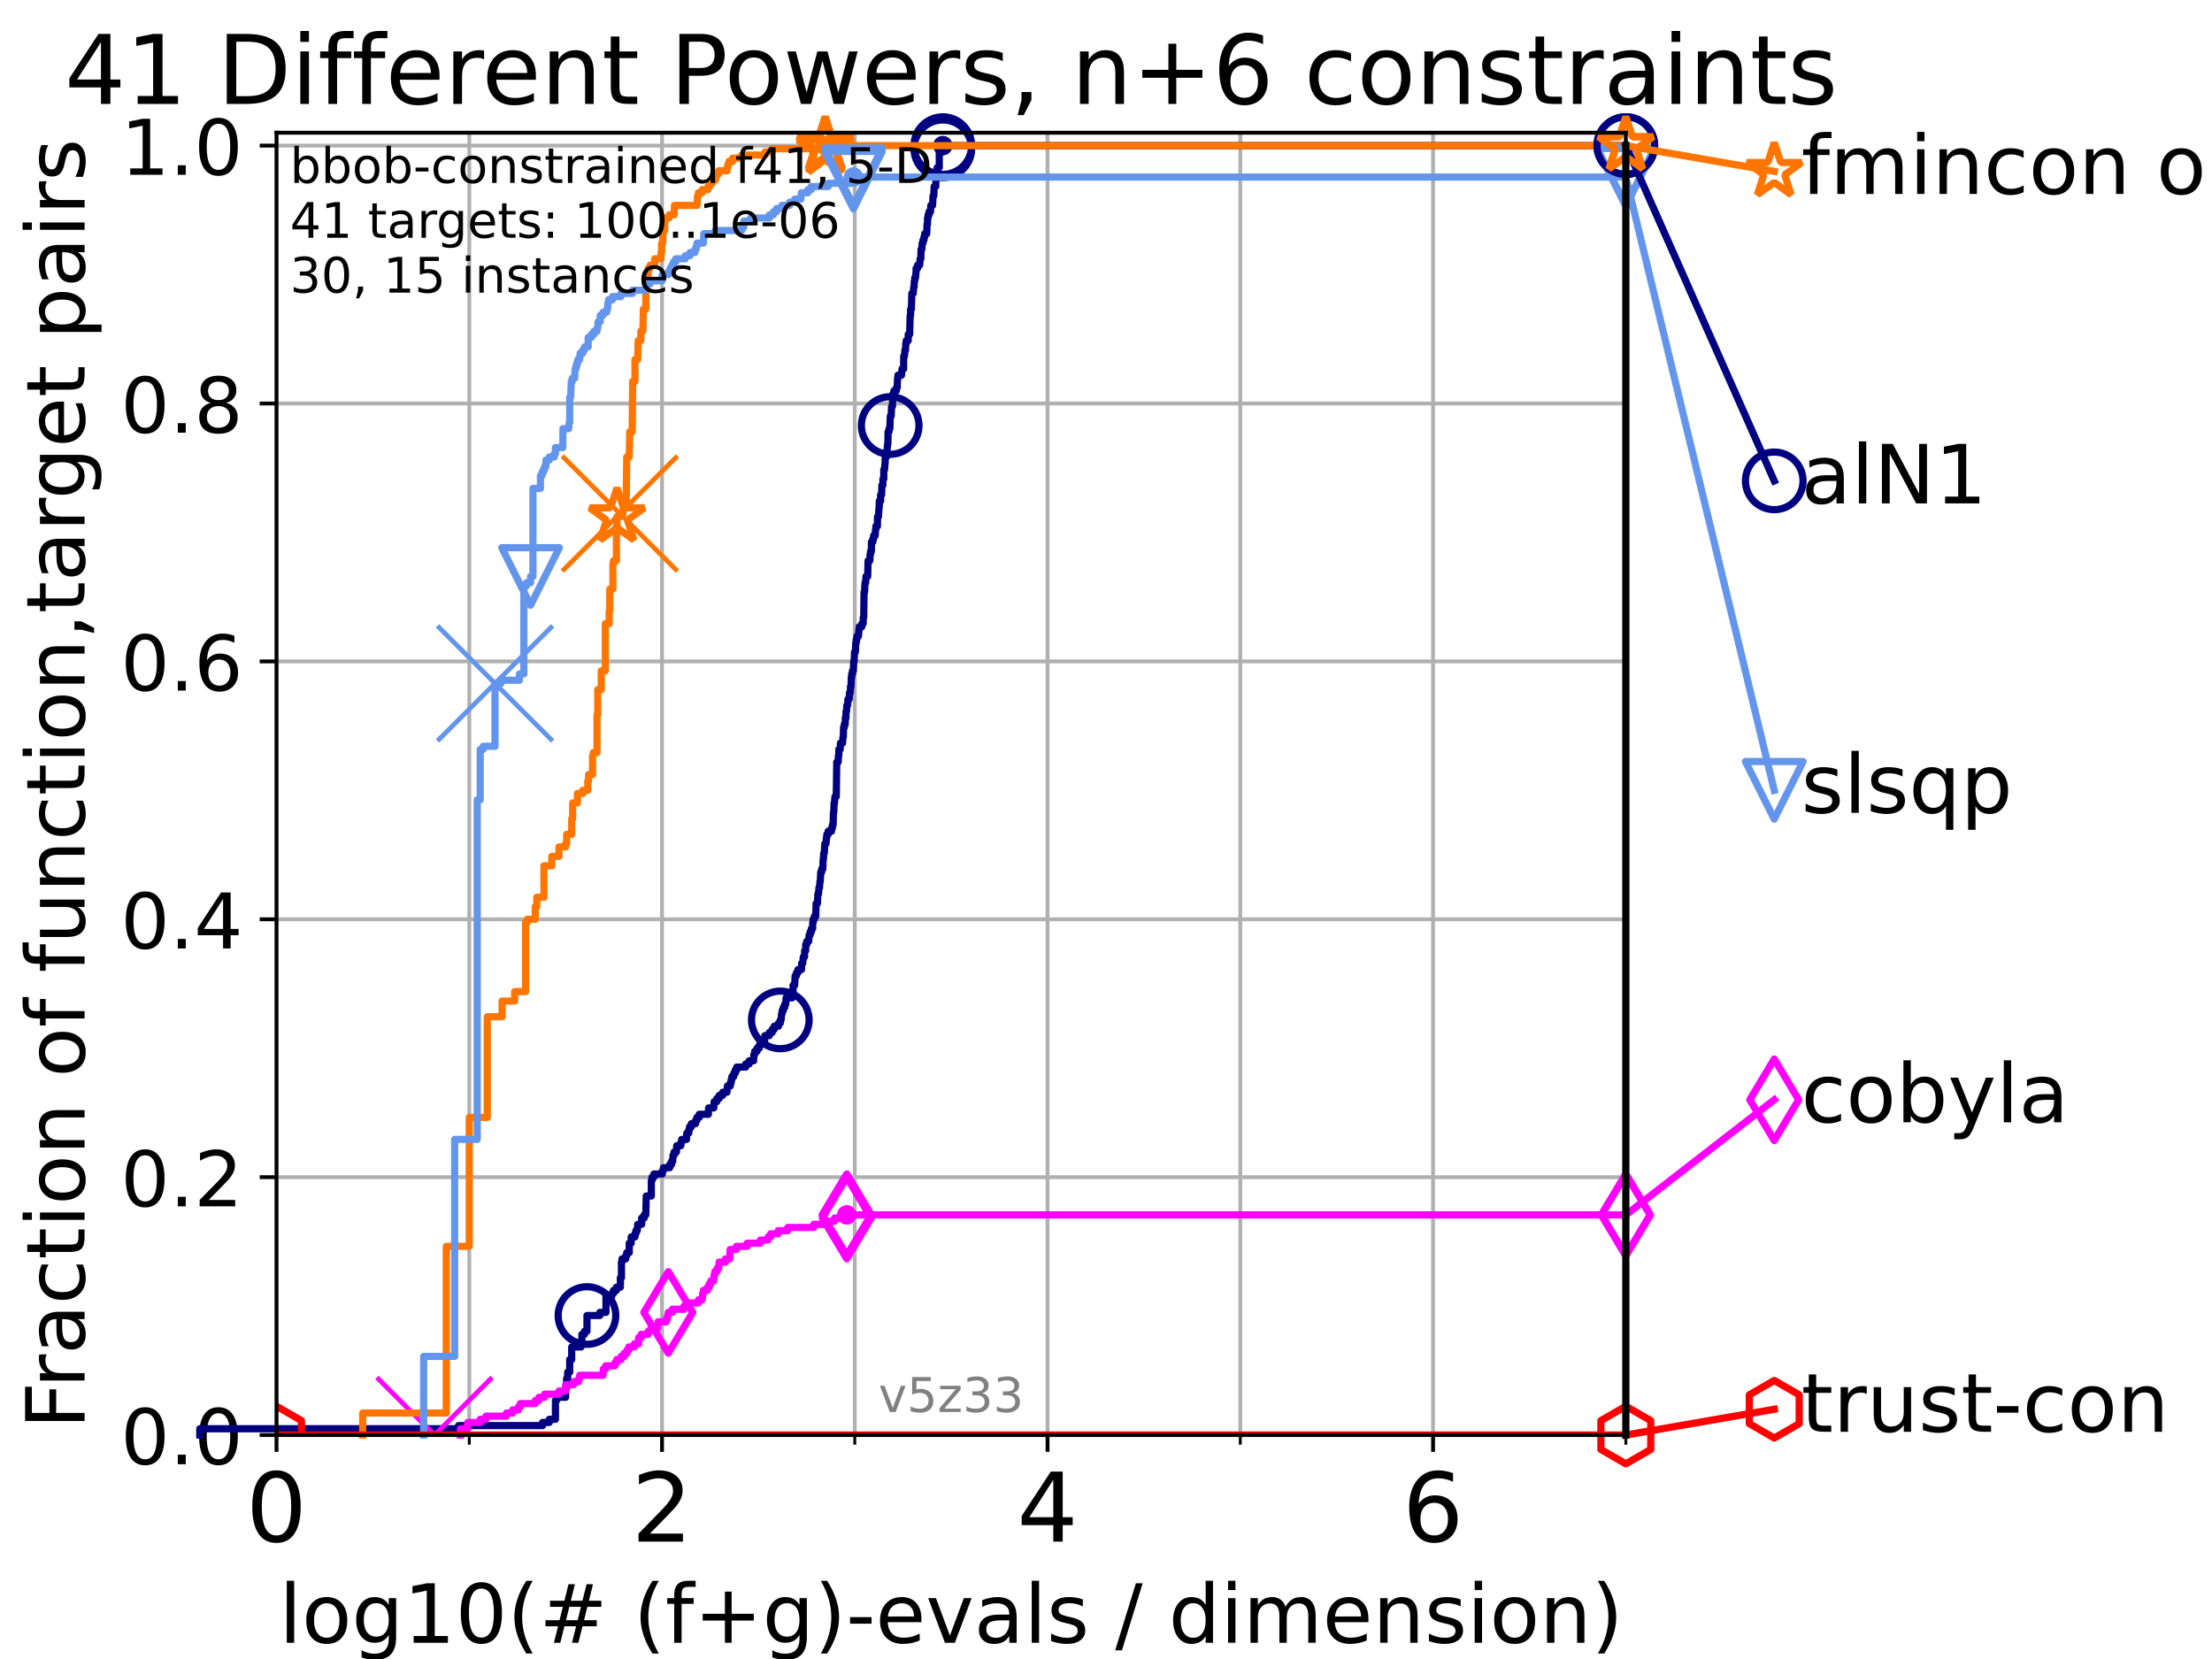 <?xml version="1.0" encoding="utf-8" standalone="no"?>
<!DOCTYPE svg PUBLIC "-//W3C//DTD SVG 1.1//EN"
  "http://www.w3.org/Graphics/SVG/1.1/DTD/svg11.dtd">
<!-- Created with matplotlib (https://matplotlib.org/) -->
<svg height="345.6pt" version="1.1" viewBox="0 0 460.8 345.6" width="460.8pt" xmlns="http://www.w3.org/2000/svg" xmlns:xlink="http://www.w3.org/1999/xlink">
 <defs>
  <style type="text/css">*{stroke-linecap:butt;stroke-linejoin:round;}</style>
 </defs>
 <g id="figure_1">
  <g id="patch_1">
   <path d="M 0 345.6 
L 460.8 345.6 
L 460.8 0 
L 0 0 
z
" style="fill:#ffffff;"/>
  </g>
  <g id="axes_1">
   <g id="patch_2">
    <path d="M 57.6 298.944 
L 338.688 298.944 
L 338.688 27.648 
L 57.6 27.648 
z
" style="fill:#ffffff;"/>
   </g>
   <g id="matplotlib.axis_1">
    <g id="xtick_1">
     <g id="line2d_1">
      <path clip-path="url(#pf8f89bc87f)" d="M 57.6 298.944 
L 57.6 27.648 
" style="fill:none;stroke:#b0b0b0;stroke-linecap:square;stroke-width:0.8;"/>
     </g>
     <g id="line2d_2">
      <defs>
       <path d="M 0 0 
L 0 3.5 
" id="m0ee482b570" style="stroke:#000000;stroke-width:0.8;"/>
      </defs>
      <g>
       <use style="stroke:#000000;stroke-width:0.8;" x="57.6" xlink:href="#m0ee482b570" y="298.944"/>
      </g>
     </g>
     <g id="text_1">
      <!-- 0 -->
      <g transform="translate(51.237 321.141)scale(0.2 -0.2)">
       <defs>
        <path d="M 31.781 66.406 
Q 24.172 66.406 20.328 58.906 
Q 16.5 51.422 16.5 36.375 
Q 16.5 21.391 20.328 13.891 
Q 24.172 6.391 31.781 6.391 
Q 39.453 6.391 43.281 13.891 
Q 47.125 21.391 47.125 36.375 
Q 47.125 51.422 43.281 58.906 
Q 39.453 66.406 31.781 66.406 
z
M 31.781 74.219 
Q 44.047 74.219 50.516 64.516 
Q 56.984 54.828 56.984 36.375 
Q 56.984 17.969 50.516 8.266 
Q 44.047 -1.422 31.781 -1.422 
Q 19.531 -1.422 13.062 8.266 
Q 6.594 17.969 6.594 36.375 
Q 6.594 54.828 13.062 64.516 
Q 19.531 74.219 31.781 74.219 
z
" id="DejaVuSans-48"/>
       </defs>
       <use xlink:href="#DejaVuSans-48"/>
      </g>
     </g>
    </g>
    <g id="xtick_2">
     <g id="line2d_3">
      <path clip-path="url(#pf8f89bc87f)" d="M 137.911 298.944 
L 137.911 27.648 
" style="fill:none;stroke:#b0b0b0;stroke-linecap:square;stroke-width:0.8;"/>
     </g>
     <g id="line2d_4">
      <g>
       <use style="stroke:#000000;stroke-width:0.8;" x="137.911" xlink:href="#m0ee482b570" y="298.944"/>
      </g>
     </g>
     <g id="text_2">
      <!-- 2 -->
      <g transform="translate(131.548 321.141)scale(0.2 -0.2)">
       <defs>
        <path d="M 19.188 8.297 
L 53.609 8.297 
L 53.609 0 
L 7.328 0 
L 7.328 8.297 
Q 12.938 14.109 22.625 23.891 
Q 32.328 33.688 34.812 36.531 
Q 39.547 41.844 41.422 45.531 
Q 43.312 49.219 43.312 52.781 
Q 43.312 58.594 39.234 62.25 
Q 35.156 65.922 28.609 65.922 
Q 23.969 65.922 18.812 64.312 
Q 13.672 62.703 7.812 59.422 
L 7.812 69.391 
Q 13.766 71.781 18.938 73 
Q 24.125 74.219 28.422 74.219 
Q 39.75 74.219 46.484 68.547 
Q 53.219 62.891 53.219 53.422 
Q 53.219 48.922 51.531 44.891 
Q 49.859 40.875 45.406 35.406 
Q 44.188 33.984 37.641 27.219 
Q 31.109 20.453 19.188 8.297 
z
" id="DejaVuSans-50"/>
       </defs>
       <use xlink:href="#DejaVuSans-50"/>
      </g>
     </g>
    </g>
    <g id="xtick_3">
     <g id="line2d_5">
      <path clip-path="url(#pf8f89bc87f)" d="M 218.222 298.944 
L 218.222 27.648 
" style="fill:none;stroke:#b0b0b0;stroke-linecap:square;stroke-width:0.8;"/>
     </g>
     <g id="line2d_6">
      <g>
       <use style="stroke:#000000;stroke-width:0.8;" x="218.222" xlink:href="#m0ee482b570" y="298.944"/>
      </g>
     </g>
     <g id="text_3">
      <!-- 4 -->
      <g transform="translate(211.859 321.141)scale(0.2 -0.2)">
       <defs>
        <path d="M 37.797 64.312 
L 12.891 25.391 
L 37.797 25.391 
z
M 35.203 72.906 
L 47.609 72.906 
L 47.609 25.391 
L 58.016 25.391 
L 58.016 17.188 
L 47.609 17.188 
L 47.609 0 
L 37.797 0 
L 37.797 17.188 
L 4.891 17.188 
L 4.891 26.703 
z
" id="DejaVuSans-52"/>
       </defs>
       <use xlink:href="#DejaVuSans-52"/>
      </g>
     </g>
    </g>
    <g id="xtick_4">
     <g id="line2d_7">
      <path clip-path="url(#pf8f89bc87f)" d="M 298.533 298.944 
L 298.533 27.648 
" style="fill:none;stroke:#b0b0b0;stroke-linecap:square;stroke-width:0.8;"/>
     </g>
     <g id="line2d_8">
      <g>
       <use style="stroke:#000000;stroke-width:0.8;" x="298.533" xlink:href="#m0ee482b570" y="298.944"/>
      </g>
     </g>
     <g id="text_4">
      <!-- 6 -->
      <g transform="translate(292.17 321.141)scale(0.2 -0.2)">
       <defs>
        <path d="M 33.016 40.375 
Q 26.375 40.375 22.484 35.828 
Q 18.609 31.297 18.609 23.391 
Q 18.609 15.531 22.484 10.953 
Q 26.375 6.391 33.016 6.391 
Q 39.656 6.391 43.531 10.953 
Q 47.406 15.531 47.406 23.391 
Q 47.406 31.297 43.531 35.828 
Q 39.656 40.375 33.016 40.375 
z
M 52.594 71.297 
L 52.594 62.312 
Q 48.875 64.062 45.094 64.984 
Q 41.312 65.922 37.594 65.922 
Q 27.828 65.922 22.672 59.328 
Q 17.531 52.734 16.797 39.406 
Q 19.672 43.656 24.016 45.922 
Q 28.375 48.188 33.594 48.188 
Q 44.578 48.188 50.953 41.516 
Q 57.328 34.859 57.328 23.391 
Q 57.328 12.156 50.688 5.359 
Q 44.047 -1.422 33.016 -1.422 
Q 20.359 -1.422 13.672 8.266 
Q 6.984 17.969 6.984 36.375 
Q 6.984 53.656 15.188 63.938 
Q 23.391 74.219 37.203 74.219 
Q 40.922 74.219 44.703 73.484 
Q 48.484 72.75 52.594 71.297 
z
" id="DejaVuSans-54"/>
       </defs>
       <use xlink:href="#DejaVuSans-54"/>
      </g>
     </g>
    </g>
    <g id="xtick_5">
     <g id="line2d_9">
      <path clip-path="url(#pf8f89bc87f)" d="M 97.755 298.944 
L 97.755 27.648 
" style="fill:none;stroke:#b0b0b0;stroke-linecap:square;stroke-width:0.8;"/>
     </g>
     <g id="line2d_10">
      <defs>
       <path d="M 0 0 
L 0 2 
" id="m314c12345c" style="stroke:#000000;stroke-width:0.6;"/>
      </defs>
      <g>
       <use style="stroke:#000000;stroke-width:0.6;" x="97.755" xlink:href="#m314c12345c" y="298.944"/>
      </g>
     </g>
    </g>
    <g id="xtick_6">
     <g id="line2d_11">
      <path clip-path="url(#pf8f89bc87f)" d="M 178.066 298.944 
L 178.066 27.648 
" style="fill:none;stroke:#b0b0b0;stroke-linecap:square;stroke-width:0.8;"/>
     </g>
     <g id="line2d_12">
      <g>
       <use style="stroke:#000000;stroke-width:0.6;" x="178.066" xlink:href="#m314c12345c" y="298.944"/>
      </g>
     </g>
    </g>
    <g id="xtick_7">
     <g id="line2d_13">
      <path clip-path="url(#pf8f89bc87f)" d="M 258.377 298.944 
L 258.377 27.648 
" style="fill:none;stroke:#b0b0b0;stroke-linecap:square;stroke-width:0.8;"/>
     </g>
     <g id="line2d_14">
      <g>
       <use style="stroke:#000000;stroke-width:0.6;" x="258.377" xlink:href="#m314c12345c" y="298.944"/>
      </g>
     </g>
    </g>
    <g id="xtick_8">
     <g id="line2d_15">
      <path clip-path="url(#pf8f89bc87f)" d="M 338.688 298.944 
L 338.688 27.648 
" style="fill:none;stroke:#b0b0b0;stroke-linecap:square;stroke-width:0.8;"/>
     </g>
     <g id="line2d_16">
      <g>
       <use style="stroke:#000000;stroke-width:0.6;" x="338.688" xlink:href="#m314c12345c" y="298.944"/>
      </g>
     </g>
    </g>
    <g id="text_5">
     <!-- log10(# (f+g)-evals / dimension) -->
     <g transform="translate(58.145 342.218)scale(0.17 -0.17)">
      <defs>
       <path d="M 9.422 75.984 
L 18.406 75.984 
L 18.406 0 
L 9.422 0 
z
" id="DejaVuSans-108"/>
       <path d="M 30.609 48.391 
Q 23.391 48.391 19.188 42.75 
Q 14.984 37.109 14.984 27.297 
Q 14.984 17.484 19.156 11.844 
Q 23.344 6.203 30.609 6.203 
Q 37.797 6.203 41.984 11.859 
Q 46.188 17.531 46.188 27.297 
Q 46.188 37.016 41.984 42.703 
Q 37.797 48.391 30.609 48.391 
z
M 30.609 56 
Q 42.328 56 49.016 48.375 
Q 55.719 40.766 55.719 27.297 
Q 55.719 13.875 49.016 6.219 
Q 42.328 -1.422 30.609 -1.422 
Q 18.844 -1.422 12.172 6.219 
Q 5.516 13.875 5.516 27.297 
Q 5.516 40.766 12.172 48.375 
Q 18.844 56 30.609 56 
z
" id="DejaVuSans-111"/>
       <path d="M 45.406 27.984 
Q 45.406 37.75 41.375 43.109 
Q 37.359 48.484 30.078 48.484 
Q 22.859 48.484 18.828 43.109 
Q 14.797 37.75 14.797 27.984 
Q 14.797 18.266 18.828 12.891 
Q 22.859 7.516 30.078 7.516 
Q 37.359 7.516 41.375 12.891 
Q 45.406 18.266 45.406 27.984 
z
M 54.391 6.781 
Q 54.391 -7.172 48.188 -13.984 
Q 42 -20.797 29.203 -20.797 
Q 24.469 -20.797 20.266 -20.094 
Q 16.062 -19.391 12.109 -17.922 
L 12.109 -9.188 
Q 16.062 -11.328 19.922 -12.344 
Q 23.781 -13.375 27.781 -13.375 
Q 36.625 -13.375 41.016 -8.766 
Q 45.406 -4.156 45.406 5.172 
L 45.406 9.625 
Q 42.625 4.781 38.281 2.391 
Q 33.938 0 27.875 0 
Q 17.828 0 11.672 7.656 
Q 5.516 15.328 5.516 27.984 
Q 5.516 40.672 11.672 48.328 
Q 17.828 56 27.875 56 
Q 33.938 56 38.281 53.609 
Q 42.625 51.219 45.406 46.391 
L 45.406 54.688 
L 54.391 54.688 
z
" id="DejaVuSans-103"/>
       <path d="M 12.406 8.297 
L 28.516 8.297 
L 28.516 63.922 
L 10.984 60.406 
L 10.984 69.391 
L 28.422 72.906 
L 38.281 72.906 
L 38.281 8.297 
L 54.391 8.297 
L 54.391 0 
L 12.406 0 
z
" id="DejaVuSans-49"/>
       <path d="M 31 75.875 
Q 24.469 64.656 21.281 53.656 
Q 18.109 42.672 18.109 31.391 
Q 18.109 20.125 21.312 9.062 
Q 24.516 -2 31 -13.188 
L 23.188 -13.188 
Q 15.875 -1.703 12.234 9.375 
Q 8.594 20.453 8.594 31.391 
Q 8.594 42.281 12.203 53.312 
Q 15.828 64.359 23.188 75.875 
z
" id="DejaVuSans-40"/>
       <path d="M 51.125 44 
L 36.922 44 
L 32.812 27.688 
L 47.125 27.688 
z
M 43.797 71.781 
L 38.719 51.516 
L 52.984 51.516 
L 58.109 71.781 
L 65.922 71.781 
L 60.891 51.516 
L 76.125 51.516 
L 76.125 44 
L 58.984 44 
L 54.984 27.688 
L 70.516 27.688 
L 70.516 20.219 
L 53.078 20.219 
L 48 0 
L 40.188 0 
L 45.219 20.219 
L 30.906 20.219 
L 25.875 0 
L 18.016 0 
L 23.094 20.219 
L 7.719 20.219 
L 7.719 27.688 
L 24.906 27.688 
L 29 44 
L 13.281 44 
L 13.281 51.516 
L 30.906 51.516 
L 35.891 71.781 
z
" id="DejaVuSans-35"/>
       <path id="DejaVuSans-32"/>
       <path d="M 37.109 75.984 
L 37.109 68.5 
L 28.516 68.5 
Q 23.688 68.5 21.797 66.547 
Q 19.922 64.594 19.922 59.516 
L 19.922 54.688 
L 34.719 54.688 
L 34.719 47.703 
L 19.922 47.703 
L 19.922 0 
L 10.891 0 
L 10.891 47.703 
L 2.297 47.703 
L 2.297 54.688 
L 10.891 54.688 
L 10.891 58.5 
Q 10.891 67.625 15.141 71.797 
Q 19.391 75.984 28.609 75.984 
z
" id="DejaVuSans-102"/>
       <path d="M 46 62.703 
L 46 35.5 
L 73.188 35.5 
L 73.188 27.203 
L 46 27.203 
L 46 0 
L 37.797 0 
L 37.797 27.203 
L 10.594 27.203 
L 10.594 35.5 
L 37.797 35.5 
L 37.797 62.703 
z
" id="DejaVuSans-43"/>
       <path d="M 8.016 75.875 
L 15.828 75.875 
Q 23.141 64.359 26.781 53.312 
Q 30.422 42.281 30.422 31.391 
Q 30.422 20.453 26.781 9.375 
Q 23.141 -1.703 15.828 -13.188 
L 8.016 -13.188 
Q 14.5 -2 17.703 9.062 
Q 20.906 20.125 20.906 31.391 
Q 20.906 42.672 17.703 53.656 
Q 14.5 64.656 8.016 75.875 
z
" id="DejaVuSans-41"/>
       <path d="M 4.891 31.391 
L 31.203 31.391 
L 31.203 23.391 
L 4.891 23.391 
z
" id="DejaVuSans-45"/>
       <path d="M 56.203 29.594 
L 56.203 25.203 
L 14.891 25.203 
Q 15.484 15.922 20.484 11.062 
Q 25.484 6.203 34.422 6.203 
Q 39.594 6.203 44.453 7.469 
Q 49.312 8.734 54.109 11.281 
L 54.109 2.781 
Q 49.266 0.734 44.188 -0.344 
Q 39.109 -1.422 33.891 -1.422 
Q 20.797 -1.422 13.156 6.188 
Q 5.516 13.812 5.516 26.812 
Q 5.516 40.234 12.766 48.109 
Q 20.016 56 32.328 56 
Q 43.359 56 49.781 48.891 
Q 56.203 41.797 56.203 29.594 
z
M 47.219 32.234 
Q 47.125 39.594 43.094 43.984 
Q 39.062 48.391 32.422 48.391 
Q 24.906 48.391 20.391 44.141 
Q 15.875 39.891 15.188 32.172 
z
" id="DejaVuSans-101"/>
       <path d="M 2.984 54.688 
L 12.5 54.688 
L 29.594 8.797 
L 46.688 54.688 
L 56.203 54.688 
L 35.688 0 
L 23.484 0 
z
" id="DejaVuSans-118"/>
       <path d="M 34.281 27.484 
Q 23.391 27.484 19.188 25 
Q 14.984 22.516 14.984 16.5 
Q 14.984 11.719 18.141 8.906 
Q 21.297 6.109 26.703 6.109 
Q 34.188 6.109 38.703 11.406 
Q 43.219 16.703 43.219 25.484 
L 43.219 27.484 
z
M 52.203 31.203 
L 52.203 0 
L 43.219 0 
L 43.219 8.297 
Q 40.141 3.328 35.547 0.953 
Q 30.953 -1.422 24.312 -1.422 
Q 15.922 -1.422 10.953 3.297 
Q 6 8.016 6 15.922 
Q 6 25.141 12.172 29.828 
Q 18.359 34.516 30.609 34.516 
L 43.219 34.516 
L 43.219 35.406 
Q 43.219 41.609 39.141 45 
Q 35.062 48.391 27.688 48.391 
Q 23 48.391 18.547 47.266 
Q 14.109 46.141 10.016 43.891 
L 10.016 52.203 
Q 14.938 54.109 19.578 55.047 
Q 24.219 56 28.609 56 
Q 40.484 56 46.344 49.844 
Q 52.203 43.703 52.203 31.203 
z
" id="DejaVuSans-97"/>
       <path d="M 44.281 53.078 
L 44.281 44.578 
Q 40.484 46.531 36.375 47.5 
Q 32.281 48.484 27.875 48.484 
Q 21.188 48.484 17.844 46.438 
Q 14.5 44.391 14.5 40.281 
Q 14.5 37.156 16.891 35.375 
Q 19.281 33.594 26.516 31.984 
L 29.594 31.297 
Q 39.156 29.25 43.188 25.516 
Q 47.219 21.781 47.219 15.094 
Q 47.219 7.469 41.188 3.016 
Q 35.156 -1.422 24.609 -1.422 
Q 20.219 -1.422 15.453 -0.562 
Q 10.688 0.297 5.422 2 
L 5.422 11.281 
Q 10.406 8.688 15.234 7.391 
Q 20.062 6.109 24.812 6.109 
Q 31.156 6.109 34.562 8.281 
Q 37.984 10.453 37.984 14.406 
Q 37.984 18.062 35.516 20.016 
Q 33.062 21.969 24.703 23.781 
L 21.578 24.516 
Q 13.234 26.266 9.516 29.906 
Q 5.812 33.547 5.812 39.891 
Q 5.812 47.609 11.281 51.797 
Q 16.75 56 26.812 56 
Q 31.781 56 36.172 55.266 
Q 40.578 54.547 44.281 53.078 
z
" id="DejaVuSans-115"/>
       <path d="M 25.391 72.906 
L 33.688 72.906 
L 8.297 -9.281 
L 0 -9.281 
z
" id="DejaVuSans-47"/>
       <path d="M 45.406 46.391 
L 45.406 75.984 
L 54.391 75.984 
L 54.391 0 
L 45.406 0 
L 45.406 8.203 
Q 42.578 3.328 38.25 0.953 
Q 33.938 -1.422 27.875 -1.422 
Q 17.969 -1.422 11.734 6.484 
Q 5.516 14.406 5.516 27.297 
Q 5.516 40.188 11.734 48.094 
Q 17.969 56 27.875 56 
Q 33.938 56 38.25 53.625 
Q 42.578 51.266 45.406 46.391 
z
M 14.797 27.297 
Q 14.797 17.391 18.875 11.75 
Q 22.953 6.109 30.078 6.109 
Q 37.203 6.109 41.297 11.75 
Q 45.406 17.391 45.406 27.297 
Q 45.406 37.203 41.297 42.844 
Q 37.203 48.484 30.078 48.484 
Q 22.953 48.484 18.875 42.844 
Q 14.797 37.203 14.797 27.297 
z
" id="DejaVuSans-100"/>
       <path d="M 9.422 54.688 
L 18.406 54.688 
L 18.406 0 
L 9.422 0 
z
M 9.422 75.984 
L 18.406 75.984 
L 18.406 64.594 
L 9.422 64.594 
z
" id="DejaVuSans-105"/>
       <path d="M 52 44.188 
Q 55.375 50.25 60.062 53.125 
Q 64.75 56 71.094 56 
Q 79.641 56 84.281 50.016 
Q 88.922 44.047 88.922 33.016 
L 88.922 0 
L 79.891 0 
L 79.891 32.719 
Q 79.891 40.578 77.094 44.375 
Q 74.312 48.188 68.609 48.188 
Q 61.625 48.188 57.562 43.547 
Q 53.516 38.922 53.516 30.906 
L 53.516 0 
L 44.484 0 
L 44.484 32.719 
Q 44.484 40.625 41.703 44.406 
Q 38.922 48.188 33.109 48.188 
Q 26.219 48.188 22.156 43.531 
Q 18.109 38.875 18.109 30.906 
L 18.109 0 
L 9.078 0 
L 9.078 54.688 
L 18.109 54.688 
L 18.109 46.188 
Q 21.188 51.219 25.484 53.609 
Q 29.781 56 35.688 56 
Q 41.656 56 45.828 52.969 
Q 50 49.953 52 44.188 
z
" id="DejaVuSans-109"/>
       <path d="M 54.891 33.016 
L 54.891 0 
L 45.906 0 
L 45.906 32.719 
Q 45.906 40.484 42.875 44.328 
Q 39.844 48.188 33.797 48.188 
Q 26.516 48.188 22.312 43.547 
Q 18.109 38.922 18.109 30.906 
L 18.109 0 
L 9.078 0 
L 9.078 54.688 
L 18.109 54.688 
L 18.109 46.188 
Q 21.344 51.125 25.703 53.562 
Q 30.078 56 35.797 56 
Q 45.219 56 50.047 50.172 
Q 54.891 44.344 54.891 33.016 
z
" id="DejaVuSans-110"/>
      </defs>
      <use xlink:href="#DejaVuSans-108"/>
      <use x="27.783" xlink:href="#DejaVuSans-111"/>
      <use x="88.965" xlink:href="#DejaVuSans-103"/>
      <use x="152.441" xlink:href="#DejaVuSans-49"/>
      <use x="216.064" xlink:href="#DejaVuSans-48"/>
      <use x="279.688" xlink:href="#DejaVuSans-40"/>
      <use x="318.701" xlink:href="#DejaVuSans-35"/>
      <use x="402.49" xlink:href="#DejaVuSans-32"/>
      <use x="434.277" xlink:href="#DejaVuSans-40"/>
      <use x="473.291" xlink:href="#DejaVuSans-102"/>
      <use x="508.496" xlink:href="#DejaVuSans-43"/>
      <use x="592.285" xlink:href="#DejaVuSans-103"/>
      <use x="655.762" xlink:href="#DejaVuSans-41"/>
      <use x="694.775" xlink:href="#DejaVuSans-45"/>
      <use x="730.859" xlink:href="#DejaVuSans-101"/>
      <use x="792.383" xlink:href="#DejaVuSans-118"/>
      <use x="851.562" xlink:href="#DejaVuSans-97"/>
      <use x="912.842" xlink:href="#DejaVuSans-108"/>
      <use x="940.625" xlink:href="#DejaVuSans-115"/>
      <use x="992.725" xlink:href="#DejaVuSans-32"/>
      <use x="1024.512" xlink:href="#DejaVuSans-47"/>
      <use x="1058.203" xlink:href="#DejaVuSans-32"/>
      <use x="1089.99" xlink:href="#DejaVuSans-100"/>
      <use x="1153.467" xlink:href="#DejaVuSans-105"/>
      <use x="1181.25" xlink:href="#DejaVuSans-109"/>
      <use x="1278.662" xlink:href="#DejaVuSans-101"/>
      <use x="1340.186" xlink:href="#DejaVuSans-110"/>
      <use x="1403.564" xlink:href="#DejaVuSans-115"/>
      <use x="1455.664" xlink:href="#DejaVuSans-105"/>
      <use x="1483.447" xlink:href="#DejaVuSans-111"/>
      <use x="1544.629" xlink:href="#DejaVuSans-110"/>
      <use x="1608.008" xlink:href="#DejaVuSans-41"/>
     </g>
    </g>
   </g>
   <g id="matplotlib.axis_2">
    <g id="ytick_1">
     <g id="line2d_17">
      <path clip-path="url(#pf8f89bc87f)" d="M 57.6 298.944 
L 338.688 298.944 
" style="fill:none;stroke:#b0b0b0;stroke-linecap:square;stroke-width:0.8;"/>
     </g>
     <g id="line2d_18">
      <defs>
       <path d="M 0 0 
L -3.5 0 
" id="m7615adffb0" style="stroke:#000000;stroke-width:0.8;"/>
      </defs>
      <g>
       <use style="stroke:#000000;stroke-width:0.8;" x="57.6" xlink:href="#m7615adffb0" y="298.944"/>
      </g>
     </g>
     <g id="text_6">
      <!-- 0.0 -->
      <g transform="translate(25.155 305.023)scale(0.16 -0.16)">
       <defs>
        <path d="M 10.688 12.406 
L 21 12.406 
L 21 0 
L 10.688 0 
z
" id="DejaVuSans-46"/>
       </defs>
       <use xlink:href="#DejaVuSans-48"/>
       <use x="63.623" xlink:href="#DejaVuSans-46"/>
       <use x="95.41" xlink:href="#DejaVuSans-48"/>
      </g>
     </g>
    </g>
    <g id="ytick_2">
     <g id="line2d_19">
      <path clip-path="url(#pf8f89bc87f)" d="M 57.6 245.222 
L 338.688 245.222 
" style="fill:none;stroke:#b0b0b0;stroke-linecap:square;stroke-width:0.8;"/>
     </g>
     <g id="line2d_20">
      <g>
       <use style="stroke:#000000;stroke-width:0.8;" x="57.6" xlink:href="#m7615adffb0" y="245.222"/>
      </g>
     </g>
     <g id="text_7">
      <!-- 0.2 -->
      <g transform="translate(25.155 251.301)scale(0.16 -0.16)">
       <use xlink:href="#DejaVuSans-48"/>
       <use x="63.623" xlink:href="#DejaVuSans-46"/>
       <use x="95.41" xlink:href="#DejaVuSans-50"/>
      </g>
     </g>
    </g>
    <g id="ytick_3">
     <g id="line2d_21">
      <path clip-path="url(#pf8f89bc87f)" d="M 57.6 191.5 
L 338.688 191.5 
" style="fill:none;stroke:#b0b0b0;stroke-linecap:square;stroke-width:0.8;"/>
     </g>
     <g id="line2d_22">
      <g>
       <use style="stroke:#000000;stroke-width:0.8;" x="57.6" xlink:href="#m7615adffb0" y="191.5"/>
      </g>
     </g>
     <g id="text_8">
      <!-- 0.4 -->
      <g transform="translate(25.155 197.579)scale(0.16 -0.16)">
       <use xlink:href="#DejaVuSans-48"/>
       <use x="63.623" xlink:href="#DejaVuSans-46"/>
       <use x="95.41" xlink:href="#DejaVuSans-52"/>
      </g>
     </g>
    </g>
    <g id="ytick_4">
     <g id="line2d_23">
      <path clip-path="url(#pf8f89bc87f)" d="M 57.6 137.778 
L 338.688 137.778 
" style="fill:none;stroke:#b0b0b0;stroke-linecap:square;stroke-width:0.8;"/>
     </g>
     <g id="line2d_24">
      <g>
       <use style="stroke:#000000;stroke-width:0.8;" x="57.6" xlink:href="#m7615adffb0" y="137.778"/>
      </g>
     </g>
     <g id="text_9">
      <!-- 0.6 -->
      <g transform="translate(25.155 143.857)scale(0.16 -0.16)">
       <use xlink:href="#DejaVuSans-48"/>
       <use x="63.623" xlink:href="#DejaVuSans-46"/>
       <use x="95.41" xlink:href="#DejaVuSans-54"/>
      </g>
     </g>
    </g>
    <g id="ytick_5">
     <g id="line2d_25">
      <path clip-path="url(#pf8f89bc87f)" d="M 57.6 84.056 
L 338.688 84.056 
" style="fill:none;stroke:#b0b0b0;stroke-linecap:square;stroke-width:0.8;"/>
     </g>
     <g id="line2d_26">
      <g>
       <use style="stroke:#000000;stroke-width:0.8;" x="57.6" xlink:href="#m7615adffb0" y="84.056"/>
      </g>
     </g>
     <g id="text_10">
      <!-- 0.8 -->
      <g transform="translate(25.155 90.135)scale(0.16 -0.16)">
       <defs>
        <path d="M 31.781 34.625 
Q 24.75 34.625 20.719 30.859 
Q 16.703 27.094 16.703 20.516 
Q 16.703 13.922 20.719 10.156 
Q 24.75 6.391 31.781 6.391 
Q 38.812 6.391 42.859 10.172 
Q 46.922 13.969 46.922 20.516 
Q 46.922 27.094 42.891 30.859 
Q 38.875 34.625 31.781 34.625 
z
M 21.922 38.812 
Q 15.578 40.375 12.031 44.719 
Q 8.5 49.078 8.5 55.328 
Q 8.5 64.062 14.719 69.141 
Q 20.953 74.219 31.781 74.219 
Q 42.672 74.219 48.875 69.141 
Q 55.078 64.062 55.078 55.328 
Q 55.078 49.078 51.531 44.719 
Q 48 40.375 41.703 38.812 
Q 48.828 37.156 52.797 32.312 
Q 56.781 27.484 56.781 20.516 
Q 56.781 9.906 50.312 4.234 
Q 43.844 -1.422 31.781 -1.422 
Q 19.734 -1.422 13.25 4.234 
Q 6.781 9.906 6.781 20.516 
Q 6.781 27.484 10.781 32.312 
Q 14.797 37.156 21.922 38.812 
z
M 18.312 54.391 
Q 18.312 48.734 21.844 45.562 
Q 25.391 42.391 31.781 42.391 
Q 38.141 42.391 41.719 45.562 
Q 45.312 48.734 45.312 54.391 
Q 45.312 60.062 41.719 63.234 
Q 38.141 66.406 31.781 66.406 
Q 25.391 66.406 21.844 63.234 
Q 18.312 60.062 18.312 54.391 
z
" id="DejaVuSans-56"/>
       </defs>
       <use xlink:href="#DejaVuSans-48"/>
       <use x="63.623" xlink:href="#DejaVuSans-46"/>
       <use x="95.41" xlink:href="#DejaVuSans-56"/>
      </g>
     </g>
    </g>
    <g id="ytick_6">
     <g id="line2d_27">
      <path clip-path="url(#pf8f89bc87f)" d="M 57.6 30.334 
L 338.688 30.334 
" style="fill:none;stroke:#b0b0b0;stroke-linecap:square;stroke-width:0.8;"/>
     </g>
     <g id="line2d_28">
      <g>
       <use style="stroke:#000000;stroke-width:0.8;" x="57.6" xlink:href="#m7615adffb0" y="30.334"/>
      </g>
     </g>
     <g id="text_11">
      <!-- 1.0 -->
      <g transform="translate(25.155 36.413)scale(0.16 -0.16)">
       <use xlink:href="#DejaVuSans-49"/>
       <use x="63.623" xlink:href="#DejaVuSans-46"/>
       <use x="95.41" xlink:href="#DejaVuSans-48"/>
      </g>
     </g>
    </g>
    <g id="text_12">
     <!-- Fraction of function,target pairs -->
     <g transform="translate(17.62 297.681)rotate(-90)scale(0.17 -0.17)">
      <defs>
       <path d="M 9.812 72.906 
L 51.703 72.906 
L 51.703 64.594 
L 19.672 64.594 
L 19.672 43.109 
L 48.578 43.109 
L 48.578 34.812 
L 19.672 34.812 
L 19.672 0 
L 9.812 0 
z
" id="DejaVuSans-70"/>
       <path d="M 41.109 46.297 
Q 39.594 47.172 37.812 47.578 
Q 36.031 48 33.891 48 
Q 26.266 48 22.188 43.047 
Q 18.109 38.094 18.109 28.812 
L 18.109 0 
L 9.078 0 
L 9.078 54.688 
L 18.109 54.688 
L 18.109 46.188 
Q 20.953 51.172 25.484 53.578 
Q 30.031 56 36.531 56 
Q 37.453 56 38.578 55.875 
Q 39.703 55.766 41.062 55.516 
z
" id="DejaVuSans-114"/>
       <path d="M 48.781 52.594 
L 48.781 44.188 
Q 44.969 46.297 41.141 47.344 
Q 37.312 48.391 33.406 48.391 
Q 24.656 48.391 19.812 42.844 
Q 14.984 37.312 14.984 27.297 
Q 14.984 17.281 19.812 11.734 
Q 24.656 6.203 33.406 6.203 
Q 37.312 6.203 41.141 7.25 
Q 44.969 8.297 48.781 10.406 
L 48.781 2.094 
Q 45.016 0.344 40.984 -0.531 
Q 36.969 -1.422 32.422 -1.422 
Q 20.062 -1.422 12.781 6.344 
Q 5.516 14.109 5.516 27.297 
Q 5.516 40.672 12.859 48.328 
Q 20.219 56 33.016 56 
Q 37.156 56 41.109 55.141 
Q 45.062 54.297 48.781 52.594 
z
" id="DejaVuSans-99"/>
       <path d="M 18.312 70.219 
L 18.312 54.688 
L 36.812 54.688 
L 36.812 47.703 
L 18.312 47.703 
L 18.312 18.016 
Q 18.312 11.328 20.141 9.422 
Q 21.969 7.516 27.594 7.516 
L 36.812 7.516 
L 36.812 0 
L 27.594 0 
Q 17.188 0 13.234 3.875 
Q 9.281 7.766 9.281 18.016 
L 9.281 47.703 
L 2.688 47.703 
L 2.688 54.688 
L 9.281 54.688 
L 9.281 70.219 
z
" id="DejaVuSans-116"/>
       <path d="M 8.5 21.578 
L 8.5 54.688 
L 17.484 54.688 
L 17.484 21.922 
Q 17.484 14.156 20.5 10.266 
Q 23.531 6.391 29.594 6.391 
Q 36.859 6.391 41.078 11.031 
Q 45.312 15.672 45.312 23.688 
L 45.312 54.688 
L 54.297 54.688 
L 54.297 0 
L 45.312 0 
L 45.312 8.406 
Q 42.047 3.422 37.719 1 
Q 33.406 -1.422 27.688 -1.422 
Q 18.266 -1.422 13.375 4.438 
Q 8.5 10.297 8.5 21.578 
z
M 31.109 56 
z
" id="DejaVuSans-117"/>
       <path d="M 11.719 12.406 
L 22.016 12.406 
L 22.016 4 
L 14.016 -11.625 
L 7.719 -11.625 
L 11.719 4 
z
" id="DejaVuSans-44"/>
       <path d="M 18.109 8.203 
L 18.109 -20.797 
L 9.078 -20.797 
L 9.078 54.688 
L 18.109 54.688 
L 18.109 46.391 
Q 20.953 51.266 25.266 53.625 
Q 29.594 56 35.594 56 
Q 45.562 56 51.781 48.094 
Q 58.016 40.188 58.016 27.297 
Q 58.016 14.406 51.781 6.484 
Q 45.562 -1.422 35.594 -1.422 
Q 29.594 -1.422 25.266 0.953 
Q 20.953 3.328 18.109 8.203 
z
M 48.688 27.297 
Q 48.688 37.203 44.609 42.844 
Q 40.531 48.484 33.406 48.484 
Q 26.266 48.484 22.188 42.844 
Q 18.109 37.203 18.109 27.297 
Q 18.109 17.391 22.188 11.75 
Q 26.266 6.109 33.406 6.109 
Q 40.531 6.109 44.609 11.75 
Q 48.688 17.391 48.688 27.297 
z
" id="DejaVuSans-112"/>
      </defs>
      <use xlink:href="#DejaVuSans-70"/>
      <use x="50.27" xlink:href="#DejaVuSans-114"/>
      <use x="91.383" xlink:href="#DejaVuSans-97"/>
      <use x="152.662" xlink:href="#DejaVuSans-99"/>
      <use x="207.643" xlink:href="#DejaVuSans-116"/>
      <use x="246.852" xlink:href="#DejaVuSans-105"/>
      <use x="274.635" xlink:href="#DejaVuSans-111"/>
      <use x="335.816" xlink:href="#DejaVuSans-110"/>
      <use x="399.195" xlink:href="#DejaVuSans-32"/>
      <use x="430.982" xlink:href="#DejaVuSans-111"/>
      <use x="492.164" xlink:href="#DejaVuSans-102"/>
      <use x="527.369" xlink:href="#DejaVuSans-32"/>
      <use x="559.156" xlink:href="#DejaVuSans-102"/>
      <use x="594.361" xlink:href="#DejaVuSans-117"/>
      <use x="657.74" xlink:href="#DejaVuSans-110"/>
      <use x="721.119" xlink:href="#DejaVuSans-99"/>
      <use x="776.1" xlink:href="#DejaVuSans-116"/>
      <use x="815.309" xlink:href="#DejaVuSans-105"/>
      <use x="843.092" xlink:href="#DejaVuSans-111"/>
      <use x="904.273" xlink:href="#DejaVuSans-110"/>
      <use x="967.652" xlink:href="#DejaVuSans-44"/>
      <use x="999.439" xlink:href="#DejaVuSans-116"/>
      <use x="1038.648" xlink:href="#DejaVuSans-97"/>
      <use x="1099.928" xlink:href="#DejaVuSans-114"/>
      <use x="1139.291" xlink:href="#DejaVuSans-103"/>
      <use x="1202.768" xlink:href="#DejaVuSans-101"/>
      <use x="1264.291" xlink:href="#DejaVuSans-116"/>
      <use x="1303.5" xlink:href="#DejaVuSans-32"/>
      <use x="1335.287" xlink:href="#DejaVuSans-112"/>
      <use x="1398.764" xlink:href="#DejaVuSans-97"/>
      <use x="1460.043" xlink:href="#DejaVuSans-105"/>
      <use x="1487.826" xlink:href="#DejaVuSans-114"/>
      <use x="1528.939" xlink:href="#DejaVuSans-115"/>
     </g>
    </g>
   </g>
   <g id="line2d_29">
    <defs>
     <path d="M 0 1.5 
C 0.398 1.5 0.779 1.342 1.061 1.061 
C 1.342 0.779 1.5 0.398 1.5 0 
C 1.5 -0.398 1.342 -0.779 1.061 -1.061 
C 0.779 -1.342 0.398 -1.5 0 -1.5 
C -0.398 -1.5 -0.779 -1.342 -1.061 -1.061 
C -1.342 -0.779 -1.5 -0.398 -1.5 0 
C -1.5 0.398 -1.342 0.779 -1.061 1.061 
C -0.779 1.342 -0.398 1.5 0 1.5 
z
" id="mf6b368af7b" style="stroke:#000080;"/>
    </defs>
    <g>
     <use style="fill:#000080;stroke:#000080;" x="196.404" xlink:href="#mf6b368af7b" y="30.334"/>
     <use style="fill:#000080;stroke:#000080;" x="196.404" xlink:href="#mf6b368af7b" y="30.334"/>
    </g>
   </g>
   <g id="line2d_30">
    <path d="M 41.621 298.944 
L 41.621 297.634 
L 95.526 297.634 
L 95.526 296.979 
L 113.023 296.979 
L 113.023 296.323 
L 114.419 296.323 
L 114.419 295.668 
L 115.711 295.668 
L 115.711 291.737 
L 115.959 291.737 
L 115.959 291.082 
L 117.821 291.082 
L 117.821 289.117 
L 118.04 289.117 
L 118.04 287.151 
L 118.257 287.151 
L 118.257 285.841 
L 118.682 285.841 
L 118.682 283.22 
L 119.097 283.22 
L 119.097 280.6 
L 121.037 280.6 
L 121.037 279.29 
L 121.219 279.29 
L 121.219 277.979 
L 121.756 277.979 
L 121.756 277.324 
L 122.277 277.324 
L 122.277 274.048 
L 124.965 274.048 
L 124.965 273.393 
L 126.236 273.393 
L 126.236 270.118 
L 127.421 270.118 
L 127.421 269.462 
L 127.799 269.462 
L 127.799 268.807 
L 128.411 268.807 
L 128.411 268.152 
L 129.233 268.152 
L 129.233 266.187 
L 129.461 266.187 
L 129.461 262.911 
L 129.574 262.911 
L 129.574 262.256 
L 130.345 262.256 
L 130.345 261.601 
L 130.559 261.601 
L 130.559 260.946 
L 131.082 260.946 
L 131.082 258.98 
L 131.49 258.98 
L 131.49 257.67 
L 132.279 257.67 
L 132.279 257.015 
L 132.47 257.015 
L 132.47 256.36 
L 132.754 256.36 
L 132.847 255.049 
L 133.667 255.049 
L 133.667 253.739 
L 134.193 253.739 
L 134.193 253.084 
L 134.535 253.084 
L 134.619 249.153 
L 135.682 249.153 
L 135.682 245.877 
L 135.839 245.877 
L 135.839 245.222 
L 136.228 245.222 
L 136.228 244.567 
L 137.98 244.567 
L 137.98 243.912 
L 138.188 243.912 
L 138.188 243.257 
L 139.509 243.257 
L 139.509 242.601 
L 139.887 242.601 
L 139.887 241.946 
L 140.135 241.946 
L 140.196 240.636 
L 140.439 240.636 
L 140.439 239.981 
L 140.915 239.981 
L 140.974 238.671 
L 141.83 238.671 
L 141.83 238.015 
L 141.997 238.015 
L 141.997 237.36 
L 143.015 237.36 
L 143.067 236.05 
L 143.477 236.05 
L 143.477 235.395 
L 143.629 235.395 
L 143.629 234.74 
L 144.026 234.74 
L 144.026 234.085 
L 144.889 234.085 
L 144.889 233.429 
L 145.167 233.429 
L 145.167 232.774 
L 145.666 232.774 
L 145.666 232.119 
L 147.57 232.119 
L 147.61 230.809 
L 148.696 230.809 
L 148.771 229.499 
L 149.323 229.499 
L 149.323 228.843 
L 149.824 228.843 
L 149.824 228.188 
L 150.548 228.188 
L 150.548 227.533 
L 151.438 227.533 
L 151.534 226.223 
L 152.13 226.223 
L 152.13 225.568 
L 152.314 225.568 
L 152.314 224.912 
L 152.466 224.912 
L 152.466 224.257 
L 152.856 224.257 
L 152.856 223.602 
L 153.149 223.602 
L 153.149 222.947 
L 153.467 222.947 
L 153.467 222.292 
L 155.335 222.292 
L 155.335 221.637 
L 156.065 221.637 
L 156.065 220.982 
L 157 220.982 
L 157.047 219.671 
L 157.209 219.671 
L 157.209 219.016 
L 157.709 219.016 
L 157.709 218.361 
L 158.174 218.361 
L 158.174 217.706 
L 158.476 217.706 
L 158.476 217.051 
L 159.273 217.051 
L 159.334 215.74 
L 160.269 215.74 
L 160.269 215.085 
L 160.859 215.085 
L 160.859 214.43 
L 161.284 214.43 
L 161.284 213.775 
L 162.174 213.775 
L 162.174 213.12 
L 162.551 213.12 
L 162.551 212.465 
L 162.72 212.465 
L 162.821 211.154 
L 162.938 211.154 
L 162.938 210.499 
L 163.185 210.499 
L 163.185 209.844 
L 163.477 209.844 
L 163.477 209.189 
L 163.685 209.189 
L 163.749 207.879 
L 165.003 207.879 
L 165.091 206.568 
L 165.208 206.568 
L 165.208 205.258 
L 165.54 205.258 
L 165.64 203.293 
L 165.908 203.293 
L 165.908 202.638 
L 166.228 202.638 
L 166.228 201.982 
L 166.968 201.982 
L 166.994 200.672 
L 167.23 200.672 
L 167.333 199.362 
L 167.59 199.362 
L 167.628 198.052 
L 167.842 198.052 
L 167.842 196.741 
L 168.079 196.741 
L 168.079 196.086 
L 168.47 196.086 
L 168.555 194.776 
L 168.77 194.776 
L 168.77 194.121 
L 169.018 194.121 
L 169.018 193.465 
L 169.285 193.465 
L 169.308 192.155 
L 169.4 192.155 
L 169.4 191.5 
L 169.662 191.5 
L 169.662 190.845 
L 169.942 190.845 
L 170.009 188.224 
L 170.283 188.224 
L 170.381 186.259 
L 170.5 186.259 
L 170.597 184.949 
L 170.714 184.949 
L 170.809 183.638 
L 170.873 183.638 
L 170.978 181.673 
L 171.165 181.673 
L 171.165 181.018 
L 171.412 181.018 
L 171.473 179.052 
L 171.534 179.052 
L 171.595 177.742 
L 171.716 177.742 
L 171.816 175.777 
L 172.064 175.777 
L 172.162 174.466 
L 172.25 174.466 
L 172.25 173.811 
L 172.53 173.811 
L 172.53 173.156 
L 173.225 173.156 
L 173.225 172.501 
L 173.399 172.501 
L 173.399 171.846 
L 173.554 171.846 
L 173.617 169.225 
L 173.689 169.225 
L 173.76 167.26 
L 173.84 167.26 
L 173.938 165.949 
L 174.21 165.949 
L 174.314 158.743 
L 174.605 158.743 
L 174.656 157.432 
L 174.741 157.432 
L 174.741 156.122 
L 175.026 156.122 
L 175.075 154.812 
L 175.517 154.812 
L 175.614 153.502 
L 175.686 153.502 
L 175.726 151.536 
L 175.884 151.536 
L 175.884 150.881 
L 176.073 150.881 
L 176.089 149.571 
L 176.229 149.571 
L 176.229 148.26 
L 176.345 148.26 
L 176.406 146.95 
L 176.574 146.95 
L 176.642 145.64 
L 176.913 145.64 
L 176.958 144.33 
L 177.12 144.33 
L 177.179 143.019 
L 177.282 143.019 
L 177.34 141.054 
L 177.427 141.054 
L 177.427 140.399 
L 177.571 140.399 
L 177.571 139.743 
L 177.764 139.743 
L 177.849 137.778 
L 177.926 137.778 
L 178.024 135.813 
L 178.191 135.813 
L 178.281 133.847 
L 178.377 133.847 
L 178.377 133.192 
L 178.514 133.192 
L 178.514 132.537 
L 178.837 132.537 
L 178.924 131.227 
L 178.997 131.227 
L 178.997 130.571 
L 179.531 130.571 
L 179.531 129.916 
L 179.811 129.916 
L 179.836 128.606 
L 179.936 128.606 
L 179.993 123.365 
L 180.105 123.365 
L 180.198 121.399 
L 180.333 121.399 
L 180.394 120.089 
L 180.757 120.089 
L 180.834 116.813 
L 181.199 116.813 
L 181.252 115.503 
L 181.356 115.503 
L 181.356 114.848 
L 181.523 114.848 
L 181.54 112.883 
L 181.835 112.883 
L 181.835 112.227 
L 181.991 112.227 
L 181.991 111.572 
L 182.317 111.572 
L 182.388 110.262 
L 182.464 110.262 
L 182.464 109.607 
L 182.791 109.607 
L 182.797 107.641 
L 183.003 107.641 
L 183.113 105.676 
L 183.17 105.676 
L 183.17 104.366 
L 183.449 104.366 
L 183.449 103.055 
L 183.663 103.055 
L 183.713 101.09 
L 183.919 101.09 
L 183.929 99.78 
L 184.113 99.78 
L 184.113 97.814 
L 184.265 97.814 
L 184.367 96.504 
L 184.396 96.504 
L 184.411 95.194 
L 184.671 95.194 
L 184.728 93.883 
L 184.79 93.883 
L 184.899 92.573 
L 184.96 92.573 
L 185.002 89.952 
L 185.202 89.952 
L 185.202 89.297 
L 185.368 89.297 
L 185.469 86.677 
L 185.646 86.677 
L 185.727 84.711 
L 185.906 84.711 
L 185.986 82.091 
L 186.206 82.091 
L 186.206 81.435 
L 186.719 81.435 
L 186.719 80.78 
L 186.901 80.78 
L 186.976 78.815 
L 187.055 78.815 
L 187.055 78.16 
L 187.802 78.16 
L 187.901 76.849 
L 188.247 76.849 
L 188.251 74.229 
L 188.41 74.229 
L 188.51 72.919 
L 188.643 72.919 
L 188.681 71.608 
L 188.78 71.608 
L 188.78 70.953 
L 189.201 70.953 
L 189.201 69.643 
L 189.497 69.643 
L 189.601 65.712 
L 189.695 65.712 
L 189.698 64.402 
L 189.862 64.402 
L 189.947 61.126 
L 190.245 61.126 
L 190.338 59.816 
L 190.417 59.816 
L 190.469 58.505 
L 190.568 58.505 
L 190.568 57.85 
L 190.724 57.85 
L 190.832 56.54 
L 190.845 56.54 
L 190.845 55.885 
L 191.157 55.885 
L 191.157 55.23 
L 191.583 55.23 
L 191.676 53.919 
L 191.826 53.919 
L 191.864 51.954 
L 192.037 51.954 
L 192.106 50.644 
L 192.279 50.644 
L 192.279 49.988 
L 192.491 49.988 
L 192.491 49.333 
L 192.637 49.333 
L 192.637 48.678 
L 193.058 48.678 
L 193.117 46.713 
L 193.22 46.713 
L 193.22 45.402 
L 193.345 45.402 
L 193.345 44.747 
L 193.55 44.747 
L 193.55 44.092 
L 193.849 44.092 
L 193.903 42.782 
L 194.273 42.782 
L 194.366 40.816 
L 194.525 40.816 
L 194.603 38.851 
L 194.94 38.851 
L 195.043 35.575 
L 195.224 35.575 
L 195.224 34.92 
L 195.665 34.92 
L 195.665 31.644 
L 196.269 31.644 
L 196.269 30.989 
L 196.404 30.989 
L 196.404 30.334 
L 338.688 30.334 
L 338.688 30.334 
" style="fill:none;stroke:#000080;stroke-linecap:square;stroke-width:1.5;"/>
   </g>
   <g id="line2d_31">
    <defs>
     <path d="M 0 6 
C 1.591 6 3.117 5.368 4.243 4.243 
C 5.368 3.117 6 1.591 6 0 
C 6 -1.591 5.368 -3.117 4.243 -4.243 
C 3.117 -5.368 1.591 -6 0 -6 
C -1.591 -6 -3.117 -5.368 -4.243 -4.243 
C -5.368 -3.117 -6 -1.591 -6 0 
C -6 1.591 -5.368 3.117 -4.243 4.243 
C -3.117 5.368 -1.591 6 0 6 
z
" id="ma4a28b9b75" style="stroke:#000080;stroke-width:1.5;"/>
    </defs>
    <g>
     <use style="fill-opacity:0;stroke:#000080;stroke-width:1.5;" x="122.277" xlink:href="#ma4a28b9b75" y="274.048"/>
     <use style="fill-opacity:0;stroke:#000080;stroke-width:1.5;" x="162.551" xlink:href="#ma4a28b9b75" y="212.465"/>
     <use style="fill-opacity:0;stroke:#000080;stroke-width:1.5;" x="185.442" xlink:href="#ma4a28b9b75" y="88.642"/>
     <use style="fill-opacity:0;stroke:#000080;stroke-width:1.5;" x="196.404" xlink:href="#ma4a28b9b75" y="30.989"/>
     <use style="fill-opacity:0;stroke:#000080;stroke-width:1.5;" x="196.404" xlink:href="#ma4a28b9b75" y="30.334"/>
     <use style="fill-opacity:0;stroke:#000080;stroke-width:1.5;" x="338.688" xlink:href="#ma4a28b9b75" y="30.334"/>
    </g>
   </g>
   <g id="line2d_32">
    <path style="fill:none;stroke:#000080;stroke-linecap:square;stroke-width:1.5;"/>
    <g/>
   </g>
   <g id="line2d_33">
    <defs>
     <path d="M 0 1.5 
C 0.398 1.5 0.779 1.342 1.061 1.061 
C 1.342 0.779 1.5 0.398 1.5 0 
C 1.5 -0.398 1.342 -0.779 1.061 -1.061 
C 0.779 -1.342 0.398 -1.5 0 -1.5 
C -0.398 -1.5 -0.779 -1.342 -1.061 -1.061 
C -1.342 -0.779 -1.5 -0.398 -1.5 0 
C -1.5 0.398 -1.342 0.779 -1.061 1.061 
C -0.779 1.342 -0.398 1.5 0 1.5 
z
" id="me23f5e4e3c" style="stroke:#ff00ff;"/>
    </defs>
    <g>
     <use style="fill:#ff00ff;stroke:#ff00ff;" x="176.395" xlink:href="#me23f5e4e3c" y="253.084"/>
     <use style="fill:#ff00ff;stroke:#ff00ff;" x="176.395" xlink:href="#me23f5e4e3c" y="253.084"/>
    </g>
   </g>
   <g id="line2d_34">
    <path d="M 95.918 298.944 
L 95.918 297.634 
L 97.403 297.634 
L 97.403 296.323 
L 100.04 296.323 
L 100.04 295.668 
L 101.223 295.668 
L 101.223 295.013 
L 105.51 295.013 
L 105.51 294.358 
L 106.803 294.358 
L 106.803 293.703 
L 108.006 293.703 
L 108.006 293.048 
L 108.389 293.048 
L 108.389 292.393 
L 111.506 292.393 
L 111.506 291.737 
L 112.281 291.737 
L 112.281 291.082 
L 113.454 291.082 
L 113.454 290.427 
L 116.443 290.427 
L 116.443 289.772 
L 117.821 289.772 
L 117.821 288.462 
L 119.503 288.462 
L 119.503 287.807 
L 120.572 287.807 
L 120.572 287.151 
L 120.759 287.151 
L 120.759 286.496 
L 125.612 286.496 
L 125.683 285.186 
L 126.168 285.186 
L 126.168 284.531 
L 128.108 284.531 
L 128.108 283.876 
L 128.471 283.876 
L 128.471 283.22 
L 129.405 283.22 
L 129.405 282.565 
L 130.019 282.565 
L 130.019 281.91 
L 130.612 281.91 
L 130.612 281.255 
L 130.979 281.255 
L 130.979 280.6 
L 132.133 280.6 
L 132.133 279.945 
L 133.033 279.945 
L 133.033 278.634 
L 133.578 278.634 
L 133.578 277.979 
L 135.036 277.979 
L 135.036 277.324 
L 135.602 277.324 
L 135.602 276.669 
L 136.98 276.669 
L 137.09 275.359 
L 138.795 275.359 
L 138.795 274.704 
L 139.058 274.704 
L 139.058 274.048 
L 139.221 274.048 
L 139.221 273.393 
L 140.042 273.393 
L 140.042 272.738 
L 142.486 272.738 
L 142.486 272.083 
L 143.452 272.083 
L 143.452 271.428 
L 145.509 271.428 
L 145.509 270.773 
L 146.259 270.773 
L 146.367 269.462 
L 146.538 269.462 
L 146.538 268.807 
L 147.369 268.807 
L 147.369 268.152 
L 147.73 268.152 
L 147.73 267.497 
L 148.064 267.497 
L 148.064 266.842 
L 148.677 266.842 
L 148.771 265.532 
L 148.92 265.532 
L 148.92 264.876 
L 149.396 264.876 
L 149.396 264.221 
L 149.7 264.221 
L 149.806 262.911 
L 151.113 262.911 
L 151.113 262.256 
L 152.006 262.256 
L 152.099 260.29 
L 153.409 260.29 
L 153.409 259.635 
L 155.654 259.635 
L 155.654 258.98 
L 158.39 258.98 
L 158.39 258.325 
L 160.006 258.325 
L 160.006 257.67 
L 160.538 257.67 
L 160.538 257.015 
L 162.113 257.015 
L 162.113 256.36 
L 164.102 256.36 
L 164.102 255.704 
L 169.52 255.704 
L 169.52 255.049 
L 172.683 255.049 
L 172.683 254.394 
L 173.858 254.394 
L 173.858 253.739 
L 176.395 253.739 
L 176.395 253.084 
L 338.688 253.084 
L 338.688 253.084 
" style="fill:none;stroke:#ff00ff;stroke-linecap:square;stroke-width:1.5;"/>
   </g>
   <g id="line2d_35">
    <defs>
     <path d="M -0 8.485 
L 5.091 0 
L 0 -8.485 
L -5.091 -0 
z
" id="m0a8b356707" style="stroke:#ff00ff;stroke-linejoin:miter;stroke-width:1.5;"/>
    </defs>
    <g>
     <use style="fill-opacity:0;stroke:#ff00ff;stroke-linejoin:miter;stroke-width:1.5;" x="139.221" xlink:href="#m0a8b356707" y="273.393"/>
     <use style="fill-opacity:0;stroke:#ff00ff;stroke-linejoin:miter;stroke-width:1.5;" x="176.395" xlink:href="#m0a8b356707" y="253.739"/>
     <use style="fill-opacity:0;stroke:#ff00ff;stroke-linejoin:miter;stroke-width:1.5;" x="176.395" xlink:href="#m0a8b356707" y="253.084"/>
     <use style="fill-opacity:0;stroke:#ff00ff;stroke-linejoin:miter;stroke-width:1.5;" x="176.395" xlink:href="#m0a8b356707" y="253.084"/>
     <use style="fill-opacity:0;stroke:#ff00ff;stroke-linejoin:miter;stroke-width:1.5;" x="338.688" xlink:href="#m0a8b356707" y="253.084"/>
    </g>
   </g>
   <g id="line2d_36">
    <path style="fill:none;stroke:#ff00ff;stroke-linecap:square;stroke-width:1.5;"/>
    <g/>
   </g>
   <g id="line2d_37">
    <path clip-path="url(#pf8f89bc87f)" d="M 90.509 298.944 
" style="fill:none;stroke:#ff00ff;stroke-linecap:square;stroke-width:1.5;"/>
    <defs>
     <path d="M -12 12 
L 12 -12 
M -12 -12 
L 12 12 
" id="m90762bf1ef" style="stroke:#ff00ff;"/>
    </defs>
    <g clip-path="url(#pf8f89bc87f)">
     <use style="fill:#ff00ff;stroke:#ff00ff;" x="90.509" xlink:href="#m90762bf1ef" y="298.944"/>
    </g>
   </g>
   <g id="line2d_38">
    <defs>
     <path d="M 0 1.5 
C 0.398 1.5 0.779 1.342 1.061 1.061 
C 1.342 0.779 1.5 0.398 1.5 0 
C 1.5 -0.398 1.342 -0.779 1.061 -1.061 
C 0.779 -1.342 0.398 -1.5 0 -1.5 
C -0.398 -1.5 -0.779 -1.342 -1.061 -1.061 
C -1.342 -0.779 -1.5 -0.398 -1.5 0 
C -1.5 0.398 -1.342 0.779 -1.061 1.061 
C -0.779 1.342 -0.398 1.5 0 1.5 
z
" id="m6f4e50f3eb" style="stroke:#ff7500;"/>
    </defs>
    <g>
     <use style="fill:#ff7500;stroke:#ff7500;" x="171.906" xlink:href="#m6f4e50f3eb" y="30.334"/>
     <use style="fill:#ff7500;stroke:#ff7500;" x="171.906" xlink:href="#m6f4e50f3eb" y="30.334"/>
    </g>
   </g>
   <g id="line2d_39">
    <path d="M 75.556 298.944 
L 75.556 294.358 
L 92.969 294.358 
L 92.969 259.635 
L 97.755 259.635 
L 97.755 232.774 
L 101.507 232.774 
L 101.507 211.81 
L 104.592 211.81 
L 104.592 208.534 
L 107.213 208.534 
L 107.213 206.568 
L 109.491 206.568 
L 109.491 192.155 
L 109.843 192.155 
L 109.843 191.5 
L 111.506 191.5 
L 111.506 188.879 
L 111.82 188.879 
L 111.82 186.914 
L 113.311 186.914 
L 113.311 180.363 
L 114.947 180.363 
L 114.947 178.397 
L 116.443 178.397 
L 116.443 176.432 
L 117.821 176.432 
L 117.821 175.777 
L 118.04 175.777 
L 118.04 173.811 
L 119.097 173.811 
L 119.097 170.535 
L 119.301 170.535 
L 119.301 167.26 
L 120.287 167.26 
L 120.287 165.294 
L 121.4 165.294 
L 121.4 164.639 
L 122.447 164.639 
L 122.447 162.674 
L 122.615 162.674 
L 122.615 161.363 
L 123.434 161.363 
L 123.434 157.432 
L 123.594 157.432 
L 123.594 156.777 
L 124.369 156.777 
L 124.369 148.916 
L 124.52 148.916 
L 124.52 143.674 
L 125.256 143.674 
L 125.256 139.743 
L 126.1 139.743 
L 126.1 129.916 
L 126.905 129.916 
L 126.905 127.296 
L 127.035 127.296 
L 127.035 122.71 
L 127.674 122.71 
L 127.674 117.469 
L 127.799 117.469 
L 127.799 116.813 
L 128.411 116.813 
L 128.411 109.607 
L 128.531 109.607 
L 128.531 107.641 
L 129.118 107.641 
L 129.118 106.986 
L 129.798 106.986 
L 129.909 104.366 
L 130.452 104.366 
L 130.559 95.194 
L 131.082 95.194 
L 131.185 89.952 
L 131.691 89.952 
L 131.79 79.47 
L 132.279 79.47 
L 132.279 74.884 
L 132.847 74.884 
L 132.94 70.953 
L 133.488 70.953 
L 133.488 68.988 
L 133.932 68.988 
L 134.019 64.402 
L 134.535 64.402 
L 134.535 59.161 
L 134.953 59.161 
L 135.036 55.885 
L 135.442 55.885 
L 135.442 55.23 
L 136.381 55.23 
L 136.381 53.919 
L 137.7 53.919 
L 137.7 52.609 
L 137.841 52.609 
L 137.841 50.644 
L 138.05 50.644 
L 138.119 48.023 
L 138.46 48.023 
L 138.46 46.058 
L 138.595 46.058 
L 138.595 45.402 
L 139.382 45.402 
L 139.382 44.747 
L 140.439 44.747 
L 140.499 42.782 
L 145.213 42.782 
L 145.304 40.816 
L 145.486 40.816 
L 145.486 40.161 
L 146.281 40.161 
L 146.281 39.506 
L 147.49 39.506 
L 147.49 38.851 
L 147.849 38.851 
L 147.849 38.196 
L 148.373 38.196 
L 148.373 37.541 
L 149.012 37.541 
L 149.012 36.886 
L 149.214 36.886 
L 149.214 36.23 
L 149.735 36.23 
L 149.735 35.575 
L 151.47 35.575 
L 151.47 34.92 
L 151.613 34.92 
L 151.613 34.265 
L 151.866 34.265 
L 151.866 33.61 
L 152.602 33.61 
L 152.602 32.955 
L 154.48 32.955 
L 154.48 32.3 
L 159.406 32.3 
L 159.406 31.644 
L 160.793 31.644 
L 160.793 30.989 
L 171.906 30.989 
L 171.906 30.334 
L 338.688 30.334 
L 338.688 30.334 
" style="fill:none;stroke:#ff7500;stroke-linecap:square;stroke-width:1.5;"/>
   </g>
   <g id="line2d_40">
    <defs>
     <path d="M 0 -6 
L -1.347 -1.854 
L -5.706 -1.854 
L -2.18 0.708 
L -3.527 4.854 
L -0 2.292 
L 3.527 4.854 
L 2.18 0.708 
L 5.706 -1.854 
L 1.347 -1.854 
z
" id="m8e04001b82" style="stroke:#ff7500;stroke-linejoin:bevel;stroke-width:1.5;"/>
    </defs>
    <g>
     <use style="fill-opacity:0;stroke:#ff7500;stroke-linejoin:bevel;stroke-width:1.5;" x="128.531" xlink:href="#m8e04001b82" y="107.641"/>
     <use style="fill-opacity:0;stroke:#ff7500;stroke-linejoin:bevel;stroke-width:1.5;" x="171.906" xlink:href="#m8e04001b82" y="30.989"/>
     <use style="fill-opacity:0;stroke:#ff7500;stroke-linejoin:bevel;stroke-width:1.5;" x="171.906" xlink:href="#m8e04001b82" y="30.334"/>
     <use style="fill-opacity:0;stroke:#ff7500;stroke-linejoin:bevel;stroke-width:1.5;" x="171.906" xlink:href="#m8e04001b82" y="30.334"/>
     <use style="fill-opacity:0;stroke:#ff7500;stroke-linejoin:bevel;stroke-width:1.5;" x="338.688" xlink:href="#m8e04001b82" y="30.334"/>
    </g>
   </g>
   <g id="line2d_41">
    <path style="fill:none;stroke:#ff7500;stroke-linecap:square;stroke-width:1.5;"/>
    <g/>
   </g>
   <g id="line2d_42">
    <path clip-path="url(#pf8f89bc87f)" d="M 129.118 106.986 
" style="fill:none;stroke:#ff7500;stroke-linecap:square;stroke-width:1.5;"/>
    <defs>
     <path d="M -12 12 
L 12 -12 
M -12 -12 
L 12 12 
" id="m103ed3c288" style="stroke:#ff7500;"/>
    </defs>
    <g clip-path="url(#pf8f89bc87f)">
     <use style="fill:#ff7500;stroke:#ff7500;" x="129.118" xlink:href="#m103ed3c288" y="106.986"/>
    </g>
   </g>
   <g id="line2d_43">
    <defs>
     <path d="M 0 1.5 
C 0.398 1.5 0.779 1.342 1.061 1.061 
C 1.342 0.779 1.5 0.398 1.5 0 
C 1.5 -0.398 1.342 -0.779 1.061 -1.061 
C 0.779 -1.342 0.398 -1.5 0 -1.5 
C -0.398 -1.5 -0.779 -1.342 -1.061 -1.061 
C -1.342 -0.779 -1.5 -0.398 -1.5 0 
C -1.5 0.398 -1.342 0.779 -1.061 1.061 
C -0.779 1.342 -0.398 1.5 0 1.5 
z
" id="m86e578b760" style="stroke:#6495ed;"/>
    </defs>
    <g>
     <use style="fill:#6495ed;stroke:#6495ed;" x="177.785" xlink:href="#m86e578b760" y="36.886"/>
     <use style="fill:#6495ed;stroke:#6495ed;" x="177.785" xlink:href="#m86e578b760" y="36.886"/>
    </g>
   </g>
   <g id="line2d_44">
    <path d="M 88.256 298.944 
L 88.256 282.565 
L 94.715 282.565 
L 94.715 237.36 
L 99.418 237.36 
L 99.418 166.604 
L 100.04 166.604 
L 100.04 156.122 
L 100.642 156.122 
L 100.642 155.467 
L 103.118 155.467 
L 103.118 142.364 
L 104.355 142.364 
L 104.355 141.709 
L 108.199 141.709 
L 108.199 140.399 
L 109.132 140.399 
L 109.132 122.055 
L 109.668 122.055 
L 109.668 121.399 
L 110.527 121.399 
L 110.527 120.089 
L 111.023 120.089 
L 111.023 101.745 
L 112.581 101.745 
L 112.581 99.124 
L 112.877 99.124 
L 112.877 98.469 
L 113.168 98.469 
L 113.168 97.814 
L 113.454 97.814 
L 113.454 97.159 
L 113.735 97.159 
L 113.735 95.849 
L 114.419 95.849 
L 114.419 95.194 
L 115.46 95.194 
L 115.46 94.538 
L 115.711 94.538 
L 115.711 93.228 
L 117.26 93.228 
L 117.26 89.297 
L 118.471 89.297 
L 118.577 87.987 
L 118.682 87.987 
L 118.682 82.746 
L 118.891 82.746 
L 118.994 79.47 
L 119.199 79.47 
L 119.199 78.815 
L 119.702 78.815 
L 119.801 76.849 
L 119.997 76.849 
L 119.997 76.194 
L 120.191 76.194 
L 120.191 75.539 
L 120.382 75.539 
L 120.382 74.884 
L 120.759 74.884 
L 120.852 73.574 
L 121.4 73.574 
L 121.4 72.919 
L 121.756 72.919 
L 121.756 72.263 
L 122.531 72.263 
L 122.531 70.298 
L 123.193 70.298 
L 123.193 69.643 
L 123.751 69.643 
L 123.751 68.988 
L 124.369 68.988 
L 124.369 68.333 
L 124.52 68.333 
L 124.595 67.022 
L 125.038 67.022 
L 125.038 65.712 
L 125.612 65.712 
L 125.612 65.057 
L 126.372 65.057 
L 126.372 64.402 
L 126.574 64.402 
L 126.64 63.091 
L 126.773 63.091 
L 126.773 62.436 
L 127.611 62.436 
L 127.611 61.781 
L 129.348 61.781 
L 129.348 61.126 
L 131.74 61.126 
L 131.74 60.471 
L 134.535 60.471 
L 134.619 59.161 
L 135.402 59.161 
L 135.402 58.505 
L 137.946 58.505 
L 137.946 57.195 
L 139.285 57.195 
L 139.285 56.54 
L 139.605 56.54 
L 139.605 55.885 
L 139.98 55.885 
L 139.98 55.23 
L 140.287 55.23 
L 140.287 54.575 
L 140.768 54.575 
L 140.768 53.919 
L 142.753 53.919 
L 142.753 53.264 
L 143.729 53.264 
L 143.729 52.609 
L 144.748 52.609 
L 144.748 51.954 
L 145.028 51.954 
L 145.028 51.299 
L 145.213 51.299 
L 145.213 50.644 
L 146.538 50.644 
L 146.623 48.678 
L 148.994 48.678 
L 148.994 48.023 
L 154.521 48.023 
L 154.521 47.368 
L 154.933 47.368 
L 154.946 46.058 
L 156.37 46.058 
L 156.37 45.402 
L 160.298 45.402 
L 160.298 44.747 
L 161.128 44.747 
L 161.128 44.092 
L 161.77 44.092 
L 161.77 43.437 
L 162.863 43.437 
L 162.863 42.782 
L 164.494 42.782 
L 164.494 42.127 
L 165.562 42.127 
L 165.562 41.472 
L 166.849 41.472 
L 166.929 40.161 
L 168.294 40.161 
L 168.294 39.506 
L 168.994 39.506 
L 168.994 38.851 
L 172.525 38.851 
L 172.525 38.196 
L 177.621 38.196 
L 177.621 37.541 
L 177.785 37.541 
L 177.785 36.886 
L 338.688 36.886 
L 338.688 36.886 
" style="fill:none;stroke:#6495ed;stroke-linecap:square;stroke-width:1.5;"/>
   </g>
   <g id="line2d_45">
    <defs>
     <path d="M -0 6 
L 6 -6 
L -6 -6 
z
" id="m5549e64bec" style="stroke:#6495ed;stroke-linejoin:miter;stroke-width:1.5;"/>
    </defs>
    <g>
     <use style="fill-opacity:0;stroke:#6495ed;stroke-linejoin:miter;stroke-width:1.5;" x="110.527" xlink:href="#m5549e64bec" y="120.089"/>
     <use style="fill-opacity:0;stroke:#6495ed;stroke-linejoin:miter;stroke-width:1.5;" x="177.785" xlink:href="#m5549e64bec" y="37.541"/>
     <use style="fill-opacity:0;stroke:#6495ed;stroke-linejoin:miter;stroke-width:1.5;" x="177.785" xlink:href="#m5549e64bec" y="36.886"/>
     <use style="fill-opacity:0;stroke:#6495ed;stroke-linejoin:miter;stroke-width:1.5;" x="177.785" xlink:href="#m5549e64bec" y="36.886"/>
     <use style="fill-opacity:0;stroke:#6495ed;stroke-linejoin:miter;stroke-width:1.5;" x="338.688" xlink:href="#m5549e64bec" y="36.886"/>
    </g>
   </g>
   <g id="line2d_46">
    <path style="fill:none;stroke:#6495ed;stroke-linecap:square;stroke-width:1.5;"/>
    <g/>
   </g>
   <g id="line2d_47">
    <path clip-path="url(#pf8f89bc87f)" d="M 103.118 142.364 
" style="fill:none;stroke:#6495ed;stroke-linecap:square;stroke-width:1.5;"/>
    <defs>
     <path d="M -12 12 
L 12 -12 
M -12 -12 
L 12 12 
" id="mcd358d4bff" style="stroke:#6495ed;"/>
    </defs>
    <g clip-path="url(#pf8f89bc87f)">
     <use style="fill:#6495ed;stroke:#6495ed;" x="103.118" xlink:href="#mcd358d4bff" y="142.364"/>
    </g>
   </g>
   <g id="line2d_48">
    <path clip-path="url(#pf8f89bc87f)" d="M 57.6 298.944 
L 57.6 298.944 
L 57.6 298.944 
L 57.6 298.944 
L 338.688 298.944 
" style="fill:none;stroke:#ff0000;stroke-linecap:square;stroke-width:1.5;"/>
   </g>
   <g id="line2d_49">
    <defs>
     <path d="M 0 -6 
L -5.196 -3 
L -5.196 3 
L -0 6 
L 5.196 3 
L 5.196 -3 
z
" id="m66800d103e" style="stroke:#ff0000;stroke-linejoin:miter;stroke-width:1.5;"/>
    </defs>
    <g clip-path="url(#pf8f89bc87f)">
     <use style="fill-opacity:0;stroke:#ff0000;stroke-linejoin:miter;stroke-width:1.5;" x="57.6" xlink:href="#m66800d103e" y="298.944"/>
    </g>
   </g>
   <g id="line2d_50">
    <path clip-path="url(#pf8f89bc87f)" style="fill:none;stroke:#ff0000;stroke-linecap:square;stroke-width:1.5;"/>
    <g clip-path="url(#pf8f89bc87f)">
     <use style="fill-opacity:0;stroke:#ff0000;stroke-linejoin:miter;stroke-width:1.5;" x="-1" xlink:href="#m66800d103e" y="567.554"/>
     <use style="fill-opacity:0;stroke:#ff0000;stroke-linejoin:miter;stroke-width:1.5;" x="338.688" xlink:href="#m66800d103e" y="567.554"/>
    </g>
   </g>
   <g id="line2d_51">
    <path d="M 338.688 298.944 
L 369.608 293.572 
" style="fill:none;stroke:#ff0000;stroke-linecap:square;stroke-width:1.5;"/>
    <g>
     <use style="fill-opacity:0;stroke:#ff0000;stroke-linejoin:miter;stroke-width:1.5;" x="338.688" xlink:href="#m66800d103e" y="298.944"/>
     <use style="fill-opacity:0;stroke:#ff0000;stroke-linejoin:miter;stroke-width:1.5;" x="369.608" xlink:href="#m66800d103e" y="293.572"/>
    </g>
   </g>
   <g id="line2d_52">
    <path d="M 338.688 253.084 
L 369.608 229.105 
" style="fill:none;stroke:#ff00ff;stroke-linecap:square;stroke-width:1.5;"/>
    <g>
     <use style="fill-opacity:0;stroke:#ff00ff;stroke-linejoin:miter;stroke-width:1.5;" x="338.688" xlink:href="#m0a8b356707" y="253.084"/>
     <use style="fill-opacity:0;stroke:#ff00ff;stroke-linejoin:miter;stroke-width:1.5;" x="369.608" xlink:href="#m0a8b356707" y="229.105"/>
    </g>
   </g>
   <g id="line2d_53">
    <path d="M 338.688 36.886 
L 369.608 164.639 
" style="fill:none;stroke:#6495ed;stroke-linecap:square;stroke-width:1.5;"/>
    <g>
     <use style="fill-opacity:0;stroke:#6495ed;stroke-linejoin:miter;stroke-width:1.5;" x="338.688" xlink:href="#m5549e64bec" y="36.886"/>
     <use style="fill-opacity:0;stroke:#6495ed;stroke-linejoin:miter;stroke-width:1.5;" x="369.608" xlink:href="#m5549e64bec" y="164.639"/>
    </g>
   </g>
   <g id="line2d_54">
    <path d="M 338.688 30.334 
L 369.608 100.173 
" style="fill:none;stroke:#000080;stroke-linecap:square;stroke-width:1.5;"/>
    <g>
     <use style="fill-opacity:0;stroke:#000080;stroke-width:1.5;" x="338.688" xlink:href="#ma4a28b9b75" y="30.334"/>
     <use style="fill-opacity:0;stroke:#000080;stroke-width:1.5;" x="369.608" xlink:href="#ma4a28b9b75" y="100.173"/>
    </g>
   </g>
   <g id="line2d_55">
    <path d="M 338.688 30.334 
L 369.608 35.706 
" style="fill:none;stroke:#ff7500;stroke-linecap:square;stroke-width:1.5;"/>
    <g>
     <use style="fill-opacity:0;stroke:#ff7500;stroke-linejoin:bevel;stroke-width:1.5;" x="338.688" xlink:href="#m8e04001b82" y="30.334"/>
     <use style="fill-opacity:0;stroke:#ff7500;stroke-linejoin:bevel;stroke-width:1.5;" x="369.608" xlink:href="#m8e04001b82" y="35.706"/>
    </g>
   </g>
   <g id="line2d_56">
    <path d="M 338.688 298.944 
L 338.688 30.334 
" style="fill:none;stroke:#000000;stroke-linecap:square;stroke-width:1.5;"/>
   </g>
   <g id="patch_3">
    <path d="M 57.6 298.944 
L 57.6 27.648 
" style="fill:none;stroke:#000000;stroke-linecap:square;stroke-linejoin:miter;stroke-width:0.8;"/>
   </g>
   <g id="patch_4">
    <path d="M 338.688 298.944 
L 338.688 27.648 
" style="fill:none;stroke:#000000;stroke-linecap:square;stroke-linejoin:miter;stroke-width:0.8;"/>
   </g>
   <g id="patch_5">
    <path d="M 57.6 298.944 
L 338.688 298.944 
" style="fill:none;stroke:#000000;stroke-linecap:square;stroke-linejoin:miter;stroke-width:0.8;"/>
   </g>
   <g id="patch_6">
    <path d="M 57.6 27.648 
L 338.688 27.648 
" style="fill:none;stroke:#000000;stroke-linecap:square;stroke-linejoin:miter;stroke-width:0.8;"/>
   </g>
   <g id="text_13">
    <!-- trust-con -->
    <g transform="translate(375.229 298.263)scale(0.17 -0.17)">
     <use xlink:href="#DejaVuSans-116"/>
     <use x="39.209" xlink:href="#DejaVuSans-114"/>
     <use x="80.322" xlink:href="#DejaVuSans-117"/>
     <use x="143.701" xlink:href="#DejaVuSans-115"/>
     <use x="195.801" xlink:href="#DejaVuSans-116"/>
     <use x="235.01" xlink:href="#DejaVuSans-45"/>
     <use x="271.094" xlink:href="#DejaVuSans-99"/>
     <use x="326.074" xlink:href="#DejaVuSans-111"/>
     <use x="387.256" xlink:href="#DejaVuSans-110"/>
    </g>
   </g>
   <g id="text_14">
    <!-- cobyla -->
    <g transform="translate(375.229 233.796)scale(0.17 -0.17)">
     <defs>
      <path d="M 48.688 27.297 
Q 48.688 37.203 44.609 42.844 
Q 40.531 48.484 33.406 48.484 
Q 26.266 48.484 22.188 42.844 
Q 18.109 37.203 18.109 27.297 
Q 18.109 17.391 22.188 11.75 
Q 26.266 6.109 33.406 6.109 
Q 40.531 6.109 44.609 11.75 
Q 48.688 17.391 48.688 27.297 
z
M 18.109 46.391 
Q 20.953 51.266 25.266 53.625 
Q 29.594 56 35.594 56 
Q 45.562 56 51.781 48.094 
Q 58.016 40.188 58.016 27.297 
Q 58.016 14.406 51.781 6.484 
Q 45.562 -1.422 35.594 -1.422 
Q 29.594 -1.422 25.266 0.953 
Q 20.953 3.328 18.109 8.203 
L 18.109 0 
L 9.078 0 
L 9.078 75.984 
L 18.109 75.984 
z
" id="DejaVuSans-98"/>
      <path d="M 32.172 -5.078 
Q 28.375 -14.844 24.75 -17.812 
Q 21.141 -20.797 15.094 -20.797 
L 7.906 -20.797 
L 7.906 -13.281 
L 13.188 -13.281 
Q 16.891 -13.281 18.938 -11.516 
Q 21 -9.766 23.484 -3.219 
L 25.094 0.875 
L 2.984 54.688 
L 12.5 54.688 
L 29.594 11.922 
L 46.688 54.688 
L 56.203 54.688 
z
" id="DejaVuSans-121"/>
     </defs>
     <use xlink:href="#DejaVuSans-99"/>
     <use x="54.98" xlink:href="#DejaVuSans-111"/>
     <use x="116.162" xlink:href="#DejaVuSans-98"/>
     <use x="179.639" xlink:href="#DejaVuSans-121"/>
     <use x="238.818" xlink:href="#DejaVuSans-108"/>
     <use x="266.602" xlink:href="#DejaVuSans-97"/>
    </g>
   </g>
   <g id="text_15">
    <!-- slsqp -->
    <g transform="translate(375.229 169.33)scale(0.17 -0.17)">
     <defs>
      <path d="M 14.797 27.297 
Q 14.797 17.391 18.875 11.75 
Q 22.953 6.109 30.078 6.109 
Q 37.203 6.109 41.297 11.75 
Q 45.406 17.391 45.406 27.297 
Q 45.406 37.203 41.297 42.844 
Q 37.203 48.484 30.078 48.484 
Q 22.953 48.484 18.875 42.844 
Q 14.797 37.203 14.797 27.297 
z
M 45.406 8.203 
Q 42.578 3.328 38.25 0.953 
Q 33.938 -1.422 27.875 -1.422 
Q 17.969 -1.422 11.734 6.484 
Q 5.516 14.406 5.516 27.297 
Q 5.516 40.188 11.734 48.094 
Q 17.969 56 27.875 56 
Q 33.938 56 38.25 53.625 
Q 42.578 51.266 45.406 46.391 
L 45.406 54.688 
L 54.391 54.688 
L 54.391 -20.797 
L 45.406 -20.797 
z
" id="DejaVuSans-113"/>
     </defs>
     <use xlink:href="#DejaVuSans-115"/>
     <use x="52.1" xlink:href="#DejaVuSans-108"/>
     <use x="79.883" xlink:href="#DejaVuSans-115"/>
     <use x="131.982" xlink:href="#DejaVuSans-113"/>
     <use x="195.459" xlink:href="#DejaVuSans-112"/>
    </g>
   </g>
   <g id="text_16">
    <!-- alN1 -->
    <g transform="translate(375.229 104.864)scale(0.17 -0.17)">
     <defs>
      <path d="M 9.812 72.906 
L 23.094 72.906 
L 55.422 11.922 
L 55.422 72.906 
L 64.984 72.906 
L 64.984 0 
L 51.703 0 
L 19.391 60.984 
L 19.391 0 
L 9.812 0 
z
" id="DejaVuSans-78"/>
     </defs>
     <use xlink:href="#DejaVuSans-97"/>
     <use x="61.279" xlink:href="#DejaVuSans-108"/>
     <use x="89.062" xlink:href="#DejaVuSans-78"/>
     <use x="163.867" xlink:href="#DejaVuSans-49"/>
    </g>
   </g>
   <g id="text_17">
    <!-- fmincon o -->
    <g transform="translate(375.229 40.397)scale(0.17 -0.17)">
     <use xlink:href="#DejaVuSans-102"/>
     <use x="35.205" xlink:href="#DejaVuSans-109"/>
     <use x="132.617" xlink:href="#DejaVuSans-105"/>
     <use x="160.4" xlink:href="#DejaVuSans-110"/>
     <use x="223.779" xlink:href="#DejaVuSans-99"/>
     <use x="278.76" xlink:href="#DejaVuSans-111"/>
     <use x="339.941" xlink:href="#DejaVuSans-110"/>
     <use x="403.32" xlink:href="#DejaVuSans-32"/>
     <use x="435.107" xlink:href="#DejaVuSans-111"/>
    </g>
   </g>
   <g id="text_18">
    <!-- bbob-constrained f41, 5-D -->
    <g transform="translate(60.411 38.111)scale(0.102 -0.102)">
     <defs>
      <path d="M 10.797 72.906 
L 49.516 72.906 
L 49.516 64.594 
L 19.828 64.594 
L 19.828 46.734 
Q 21.969 47.469 24.109 47.828 
Q 26.266 48.188 28.422 48.188 
Q 40.625 48.188 47.75 41.5 
Q 54.891 34.812 54.891 23.391 
Q 54.891 11.625 47.562 5.094 
Q 40.234 -1.422 26.906 -1.422 
Q 22.312 -1.422 17.547 -0.641 
Q 12.797 0.141 7.719 1.703 
L 7.719 11.625 
Q 12.109 9.234 16.797 8.062 
Q 21.484 6.891 26.703 6.891 
Q 35.156 6.891 40.078 11.328 
Q 45.016 15.766 45.016 23.391 
Q 45.016 31 40.078 35.438 
Q 35.156 39.891 26.703 39.891 
Q 22.75 39.891 18.812 39.016 
Q 14.891 38.141 10.797 36.281 
z
" id="DejaVuSans-53"/>
      <path d="M 19.672 64.797 
L 19.672 8.109 
L 31.594 8.109 
Q 46.688 8.109 53.688 14.938 
Q 60.688 21.781 60.688 36.531 
Q 60.688 51.172 53.688 57.984 
Q 46.688 64.797 31.594 64.797 
z
M 9.812 72.906 
L 30.078 72.906 
Q 51.266 72.906 61.172 64.094 
Q 71.094 55.281 71.094 36.531 
Q 71.094 17.672 61.125 8.828 
Q 51.172 0 30.078 0 
L 9.812 0 
z
" id="DejaVuSans-68"/>
     </defs>
     <use xlink:href="#DejaVuSans-98"/>
     <use x="63.477" xlink:href="#DejaVuSans-98"/>
     <use x="126.953" xlink:href="#DejaVuSans-111"/>
     <use x="188.135" xlink:href="#DejaVuSans-98"/>
     <use x="251.611" xlink:href="#DejaVuSans-45"/>
     <use x="287.695" xlink:href="#DejaVuSans-99"/>
     <use x="342.676" xlink:href="#DejaVuSans-111"/>
     <use x="403.857" xlink:href="#DejaVuSans-110"/>
     <use x="467.236" xlink:href="#DejaVuSans-115"/>
     <use x="519.336" xlink:href="#DejaVuSans-116"/>
     <use x="558.545" xlink:href="#DejaVuSans-114"/>
     <use x="599.658" xlink:href="#DejaVuSans-97"/>
     <use x="660.938" xlink:href="#DejaVuSans-105"/>
     <use x="688.721" xlink:href="#DejaVuSans-110"/>
     <use x="752.1" xlink:href="#DejaVuSans-101"/>
     <use x="813.623" xlink:href="#DejaVuSans-100"/>
     <use x="877.1" xlink:href="#DejaVuSans-32"/>
     <use x="908.887" xlink:href="#DejaVuSans-102"/>
     <use x="944.092" xlink:href="#DejaVuSans-52"/>
     <use x="1007.715" xlink:href="#DejaVuSans-49"/>
     <use x="1071.338" xlink:href="#DejaVuSans-44"/>
     <use x="1103.125" xlink:href="#DejaVuSans-32"/>
     <use x="1134.912" xlink:href="#DejaVuSans-53"/>
     <use x="1198.535" xlink:href="#DejaVuSans-45"/>
     <use x="1234.619" xlink:href="#DejaVuSans-68"/>
    </g>
    <!-- 41 targets: 100..1e-06 -->
    <g transform="translate(60.411 49.533)scale(0.102 -0.102)">
     <defs>
      <path d="M 11.719 12.406 
L 22.016 12.406 
L 22.016 0 
L 11.719 0 
z
M 11.719 51.703 
L 22.016 51.703 
L 22.016 39.312 
L 11.719 39.312 
z
" id="DejaVuSans-58"/>
     </defs>
     <use xlink:href="#DejaVuSans-52"/>
     <use x="63.623" xlink:href="#DejaVuSans-49"/>
     <use x="127.246" xlink:href="#DejaVuSans-32"/>
     <use x="159.033" xlink:href="#DejaVuSans-116"/>
     <use x="198.242" xlink:href="#DejaVuSans-97"/>
     <use x="259.521" xlink:href="#DejaVuSans-114"/>
     <use x="298.885" xlink:href="#DejaVuSans-103"/>
     <use x="362.361" xlink:href="#DejaVuSans-101"/>
     <use x="423.885" xlink:href="#DejaVuSans-116"/>
     <use x="463.094" xlink:href="#DejaVuSans-115"/>
     <use x="515.193" xlink:href="#DejaVuSans-58"/>
     <use x="548.885" xlink:href="#DejaVuSans-32"/>
     <use x="580.672" xlink:href="#DejaVuSans-49"/>
     <use x="644.295" xlink:href="#DejaVuSans-48"/>
     <use x="707.918" xlink:href="#DejaVuSans-48"/>
     <use x="771.541" xlink:href="#DejaVuSans-46"/>
     <use x="803.328" xlink:href="#DejaVuSans-46"/>
     <use x="835.115" xlink:href="#DejaVuSans-49"/>
     <use x="898.738" xlink:href="#DejaVuSans-101"/>
     <use x="960.262" xlink:href="#DejaVuSans-45"/>
     <use x="996.346" xlink:href="#DejaVuSans-48"/>
     <use x="1059.969" xlink:href="#DejaVuSans-54"/>
    </g>
    <!-- 30, 15 instances -->
    <g transform="translate(60.411 60.955)scale(0.102 -0.102)">
     <defs>
      <path d="M 40.578 39.312 
Q 47.656 37.797 51.625 33 
Q 55.609 28.219 55.609 21.188 
Q 55.609 10.406 48.188 4.484 
Q 40.766 -1.422 27.094 -1.422 
Q 22.516 -1.422 17.656 -0.516 
Q 12.797 0.391 7.625 2.203 
L 7.625 11.719 
Q 11.719 9.328 16.594 8.109 
Q 21.484 6.891 26.812 6.891 
Q 36.078 6.891 40.938 10.547 
Q 45.797 14.203 45.797 21.188 
Q 45.797 27.641 41.281 31.266 
Q 36.766 34.906 28.719 34.906 
L 20.219 34.906 
L 20.219 43.016 
L 29.109 43.016 
Q 36.375 43.016 40.234 45.922 
Q 44.094 48.828 44.094 54.297 
Q 44.094 59.906 40.109 62.906 
Q 36.141 65.922 28.719 65.922 
Q 24.656 65.922 20.016 65.031 
Q 15.375 64.156 9.812 62.312 
L 9.812 71.094 
Q 15.438 72.656 20.344 73.438 
Q 25.25 74.219 29.594 74.219 
Q 40.828 74.219 47.359 69.109 
Q 53.906 64.016 53.906 55.328 
Q 53.906 49.266 50.438 45.094 
Q 46.969 40.922 40.578 39.312 
z
" id="DejaVuSans-51"/>
     </defs>
     <use xlink:href="#DejaVuSans-51"/>
     <use x="63.623" xlink:href="#DejaVuSans-48"/>
     <use x="127.246" xlink:href="#DejaVuSans-44"/>
     <use x="159.033" xlink:href="#DejaVuSans-32"/>
     <use x="190.82" xlink:href="#DejaVuSans-49"/>
     <use x="254.443" xlink:href="#DejaVuSans-53"/>
     <use x="318.066" xlink:href="#DejaVuSans-32"/>
     <use x="349.854" xlink:href="#DejaVuSans-105"/>
     <use x="377.637" xlink:href="#DejaVuSans-110"/>
     <use x="441.016" xlink:href="#DejaVuSans-115"/>
     <use x="493.115" xlink:href="#DejaVuSans-116"/>
     <use x="532.324" xlink:href="#DejaVuSans-97"/>
     <use x="593.604" xlink:href="#DejaVuSans-110"/>
     <use x="656.982" xlink:href="#DejaVuSans-99"/>
     <use x="711.963" xlink:href="#DejaVuSans-101"/>
     <use x="773.486" xlink:href="#DejaVuSans-115"/>
    </g>
   </g>
   <g id="text_19">
    <!-- v5z33 -->
    <g style="fill:#808080;" transform="translate(183.017 294.151)scale(0.1 -0.1)">
     <defs>
      <path d="M 5.516 54.688 
L 48.188 54.688 
L 48.188 46.484 
L 14.406 7.172 
L 48.188 7.172 
L 48.188 0 
L 4.297 0 
L 4.297 8.203 
L 38.094 47.516 
L 5.516 47.516 
z
" id="DejaVuSans-122"/>
     </defs>
     <use xlink:href="#DejaVuSans-118"/>
     <use x="59.18" xlink:href="#DejaVuSans-53"/>
     <use x="122.803" xlink:href="#DejaVuSans-122"/>
     <use x="175.293" xlink:href="#DejaVuSans-51"/>
     <use x="238.916" xlink:href="#DejaVuSans-51"/>
    </g>
   </g>
   <g id="text_20">
    <!-- 41 Different Powers, n+6 constraints -->
    <g transform="translate(13.474 21.648)scale(0.2 -0.2)">
     <defs>
      <path d="M 19.672 64.797 
L 19.672 37.406 
L 32.078 37.406 
Q 38.969 37.406 42.719 40.969 
Q 46.484 44.531 46.484 51.125 
Q 46.484 57.672 42.719 61.234 
Q 38.969 64.797 32.078 64.797 
z
M 9.812 72.906 
L 32.078 72.906 
Q 44.344 72.906 50.609 67.359 
Q 56.891 61.812 56.891 51.125 
Q 56.891 40.328 50.609 34.812 
Q 44.344 29.297 32.078 29.297 
L 19.672 29.297 
L 19.672 0 
L 9.812 0 
z
" id="DejaVuSans-80"/>
      <path d="M 4.203 54.688 
L 13.188 54.688 
L 24.422 12.016 
L 35.594 54.688 
L 46.188 54.688 
L 57.422 12.016 
L 68.609 54.688 
L 77.594 54.688 
L 63.281 0 
L 52.688 0 
L 40.922 44.828 
L 29.109 0 
L 18.5 0 
z
" id="DejaVuSans-119"/>
     </defs>
     <use xlink:href="#DejaVuSans-52"/>
     <use x="63.623" xlink:href="#DejaVuSans-49"/>
     <use x="127.246" xlink:href="#DejaVuSans-32"/>
     <use x="159.033" xlink:href="#DejaVuSans-68"/>
     <use x="236.035" xlink:href="#DejaVuSans-105"/>
     <use x="263.818" xlink:href="#DejaVuSans-102"/>
     <use x="299.023" xlink:href="#DejaVuSans-102"/>
     <use x="334.229" xlink:href="#DejaVuSans-101"/>
     <use x="395.752" xlink:href="#DejaVuSans-114"/>
     <use x="434.615" xlink:href="#DejaVuSans-101"/>
     <use x="496.139" xlink:href="#DejaVuSans-110"/>
     <use x="559.518" xlink:href="#DejaVuSans-116"/>
     <use x="598.727" xlink:href="#DejaVuSans-32"/>
     <use x="630.514" xlink:href="#DejaVuSans-80"/>
     <use x="687.191" xlink:href="#DejaVuSans-111"/>
     <use x="748.373" xlink:href="#DejaVuSans-119"/>
     <use x="830.16" xlink:href="#DejaVuSans-101"/>
     <use x="891.684" xlink:href="#DejaVuSans-114"/>
     <use x="932.797" xlink:href="#DejaVuSans-115"/>
     <use x="984.896" xlink:href="#DejaVuSans-44"/>
     <use x="1016.684" xlink:href="#DejaVuSans-32"/>
     <use x="1048.471" xlink:href="#DejaVuSans-110"/>
     <use x="1111.85" xlink:href="#DejaVuSans-43"/>
     <use x="1195.639" xlink:href="#DejaVuSans-54"/>
     <use x="1259.262" xlink:href="#DejaVuSans-32"/>
     <use x="1291.049" xlink:href="#DejaVuSans-99"/>
     <use x="1346.029" xlink:href="#DejaVuSans-111"/>
     <use x="1407.211" xlink:href="#DejaVuSans-110"/>
     <use x="1470.59" xlink:href="#DejaVuSans-115"/>
     <use x="1522.689" xlink:href="#DejaVuSans-116"/>
     <use x="1561.898" xlink:href="#DejaVuSans-114"/>
     <use x="1603.012" xlink:href="#DejaVuSans-97"/>
     <use x="1664.291" xlink:href="#DejaVuSans-105"/>
     <use x="1692.074" xlink:href="#DejaVuSans-110"/>
     <use x="1755.453" xlink:href="#DejaVuSans-116"/>
     <use x="1794.662" xlink:href="#DejaVuSans-115"/>
    </g>
   </g>
  </g>
 </g>
 <defs>
  <clipPath id="pf8f89bc87f">
   <rect height="271.296" width="281.088" x="57.6" y="27.648"/>
  </clipPath>
 </defs>
</svg>
